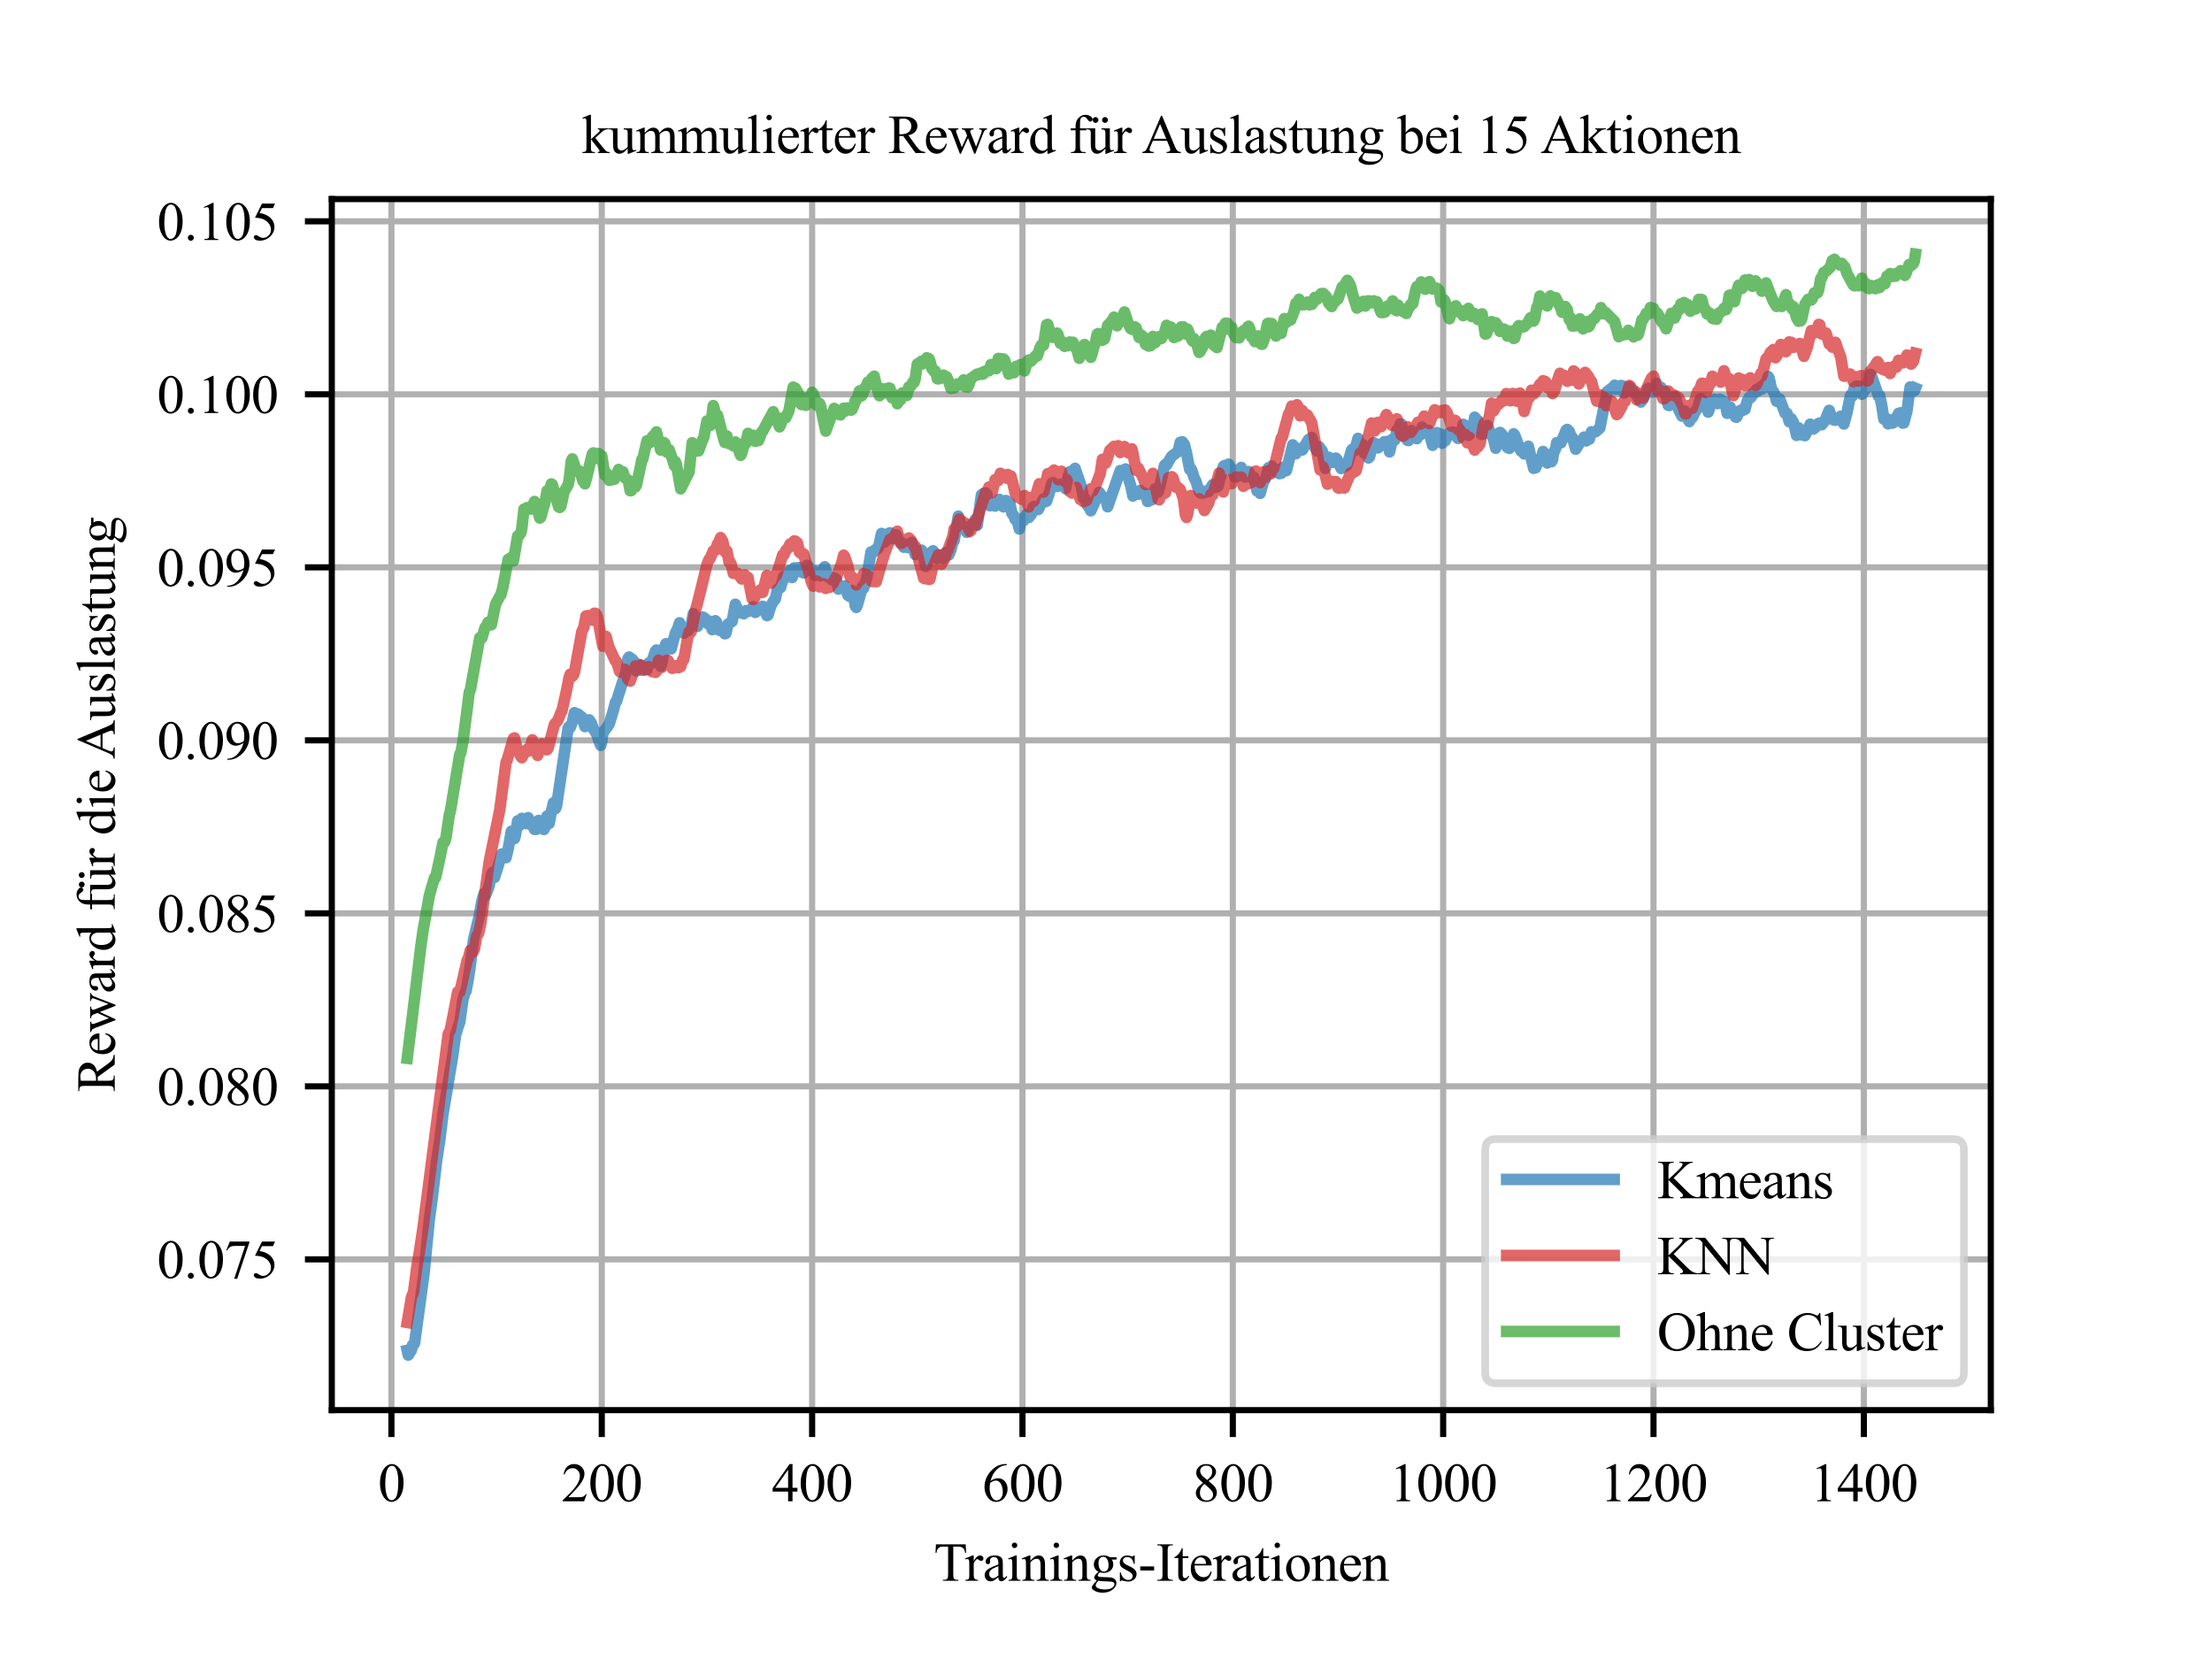 <?xml version="1.0" encoding="utf-8" standalone="no"?>
<!DOCTYPE svg PUBLIC "-//W3C//DTD SVG 1.1//EN"
  "http://www.w3.org/Graphics/SVG/1.1/DTD/svg11.dtd">
<svg xmlns:xlink="http://www.w3.org/1999/xlink" width="288pt" height="216pt" viewBox="0 0 288 216" xmlns="http://www.w3.org/2000/svg" version="1.1">
 <defs>
  <style type="text/css">*{stroke-linejoin: round; stroke-linecap: butt}</style>
 </defs>
 <g id="figure_1">
  <g id="patch_1">
   <path d="M 0 216 
L 288 216 
L 288 0 
L 0 0 
z
" style="fill: #ffffff"/>
  </g>
  <g id="axes_1">
   <g id="patch_2">
    <path d="M 43.2 183.6 
L 259.2 183.6 
L 259.2 25.92 
L 43.2 25.92 
z
" style="fill: #ffffff"/>
   </g>
   <g id="matplotlib.axis_1">
    <g id="xtick_1">
     <g id="line2d_1">
      <path d="M 50.964 183.6 
L 50.964 25.92 
" clip-path="url(#pc847e0a911)" style="fill: none; stroke: #b0b0b0; stroke-width: 0.8; stroke-linecap: square"/>
     </g>
     <g id="line2d_2">
      <defs>
       <path id="mab5bc9194e" d="M 0 0 
L 0 3.5 
" style="stroke: #000000; stroke-width: 0.8"/>
      </defs>
      <g>
       <use xlink:href="#mab5bc9194e" x="50.964" y="183.6" style="stroke: #000000; stroke-width: 0.8"/>
      </g>
     </g>
     <g id="text_1">
      <!-- 0 -->
      <g transform="translate(49.214 195.461) scale(0.07 -0.07)">
       <defs>
        <path id="TimesNewRomanPSMT-30" d="M 231 2094 
Q 231 2819 450 3342 
Q 669 3866 1031 4122 
Q 1313 4325 1613 4325 
Q 2100 4325 2488 3828 
Q 2972 3213 2972 2159 
Q 2972 1422 2759 906 
Q 2547 391 2217 158 
Q 1888 -75 1581 -75 
Q 975 -75 572 641 
Q 231 1244 231 2094 
z
M 844 2016 
Q 844 1141 1059 588 
Q 1238 122 1591 122 
Q 1759 122 1940 273 
Q 2122 425 2216 781 
Q 2359 1319 2359 2297 
Q 2359 3022 2209 3506 
Q 2097 3866 1919 4016 
Q 1791 4119 1609 4119 
Q 1397 4119 1231 3928 
Q 1006 3669 925 3112 
Q 844 2556 844 2016 
z
" transform="scale(0.016)"/>
       </defs>
       <use xlink:href="#TimesNewRomanPSMT-30"/>
      </g>
     </g>
    </g>
    <g id="xtick_2">
     <g id="line2d_3">
      <path d="M 78.351 183.6 
L 78.351 25.92 
" clip-path="url(#pc847e0a911)" style="fill: none; stroke: #b0b0b0; stroke-width: 0.8; stroke-linecap: square"/>
     </g>
     <g id="line2d_4">
      <g>
       <use xlink:href="#mab5bc9194e" x="78.351" y="183.6" style="stroke: #000000; stroke-width: 0.8"/>
      </g>
     </g>
     <g id="text_2">
      <!-- 200 -->
      <g transform="translate(73.101 195.461) scale(0.07 -0.07)">
       <defs>
        <path id="TimesNewRomanPSMT-32" d="M 2934 816 
L 2638 0 
L 138 0 
L 138 116 
Q 1241 1122 1691 1759 
Q 2141 2397 2141 2925 
Q 2141 3328 1894 3587 
Q 1647 3847 1303 3847 
Q 991 3847 742 3664 
Q 494 3481 375 3128 
L 259 3128 
Q 338 3706 661 4015 
Q 984 4325 1469 4325 
Q 1984 4325 2329 3994 
Q 2675 3663 2675 3213 
Q 2675 2891 2525 2569 
Q 2294 2063 1775 1497 
Q 997 647 803 472 
L 1909 472 
Q 2247 472 2383 497 
Q 2519 522 2628 598 
Q 2738 675 2819 816 
L 2934 816 
z
" transform="scale(0.016)"/>
       </defs>
       <use xlink:href="#TimesNewRomanPSMT-32"/>
       <use xlink:href="#TimesNewRomanPSMT-30" x="50"/>
       <use xlink:href="#TimesNewRomanPSMT-30" x="100"/>
      </g>
     </g>
    </g>
    <g id="xtick_3">
     <g id="line2d_5">
      <path d="M 105.738 183.6 
L 105.738 25.92 
" clip-path="url(#pc847e0a911)" style="fill: none; stroke: #b0b0b0; stroke-width: 0.8; stroke-linecap: square"/>
     </g>
     <g id="line2d_6">
      <g>
       <use xlink:href="#mab5bc9194e" x="105.738" y="183.6" style="stroke: #000000; stroke-width: 0.8"/>
      </g>
     </g>
     <g id="text_3">
      <!-- 400 -->
      <g transform="translate(100.488 195.461) scale(0.07 -0.07)">
       <defs>
        <path id="TimesNewRomanPSMT-34" d="M 2978 1563 
L 2978 1119 
L 2409 1119 
L 2409 0 
L 1894 0 
L 1894 1119 
L 100 1119 
L 100 1519 
L 2066 4325 
L 2409 4325 
L 2409 1563 
L 2978 1563 
z
M 1894 1563 
L 1894 3666 
L 406 1563 
L 1894 1563 
z
" transform="scale(0.016)"/>
       </defs>
       <use xlink:href="#TimesNewRomanPSMT-34"/>
       <use xlink:href="#TimesNewRomanPSMT-30" x="50"/>
       <use xlink:href="#TimesNewRomanPSMT-30" x="100"/>
      </g>
     </g>
    </g>
    <g id="xtick_4">
     <g id="line2d_7">
      <path d="M 133.125 183.6 
L 133.125 25.92 
" clip-path="url(#pc847e0a911)" style="fill: none; stroke: #b0b0b0; stroke-width: 0.8; stroke-linecap: square"/>
     </g>
     <g id="line2d_8">
      <g>
       <use xlink:href="#mab5bc9194e" x="133.125" y="183.6" style="stroke: #000000; stroke-width: 0.8"/>
      </g>
     </g>
     <g id="text_4">
      <!-- 600 -->
      <g transform="translate(127.875 195.461) scale(0.07 -0.07)">
       <defs>
        <path id="TimesNewRomanPSMT-36" d="M 2869 4325 
L 2869 4209 
Q 2456 4169 2195 4045 
Q 1934 3922 1679 3669 
Q 1425 3416 1258 3105 
Q 1091 2794 978 2366 
Q 1428 2675 1881 2675 
Q 2316 2675 2634 2325 
Q 2953 1975 2953 1425 
Q 2953 894 2631 456 
Q 2244 -75 1606 -75 
Q 1172 -75 869 213 
Q 275 772 275 1663 
Q 275 2231 503 2743 
Q 731 3256 1154 3653 
Q 1578 4050 1965 4187 
Q 2353 4325 2688 4325 
L 2869 4325 
z
M 925 2138 
Q 869 1716 869 1456 
Q 869 1156 980 804 
Q 1091 453 1309 247 
Q 1469 100 1697 100 
Q 1969 100 2183 356 
Q 2397 613 2397 1088 
Q 2397 1622 2184 2012 
Q 1972 2403 1581 2403 
Q 1463 2403 1327 2353 
Q 1191 2303 925 2138 
z
" transform="scale(0.016)"/>
       </defs>
       <use xlink:href="#TimesNewRomanPSMT-36"/>
       <use xlink:href="#TimesNewRomanPSMT-30" x="50"/>
       <use xlink:href="#TimesNewRomanPSMT-30" x="100"/>
      </g>
     </g>
    </g>
    <g id="xtick_5">
     <g id="line2d_9">
      <path d="M 160.512 183.6 
L 160.512 25.92 
" clip-path="url(#pc847e0a911)" style="fill: none; stroke: #b0b0b0; stroke-width: 0.8; stroke-linecap: square"/>
     </g>
     <g id="line2d_10">
      <g>
       <use xlink:href="#mab5bc9194e" x="160.512" y="183.6" style="stroke: #000000; stroke-width: 0.8"/>
      </g>
     </g>
     <g id="text_5">
      <!-- 800 -->
      <g transform="translate(155.262 195.461) scale(0.07 -0.07)">
       <defs>
        <path id="TimesNewRomanPSMT-38" d="M 1228 2134 
Q 725 2547 579 2797 
Q 434 3047 434 3316 
Q 434 3728 753 4026 
Q 1072 4325 1600 4325 
Q 2113 4325 2425 4047 
Q 2738 3769 2738 3413 
Q 2738 3175 2569 2928 
Q 2400 2681 1866 2347 
Q 2416 1922 2594 1678 
Q 2831 1359 2831 1006 
Q 2831 559 2490 242 
Q 2150 -75 1597 -75 
Q 994 -75 656 303 
Q 388 606 388 966 
Q 388 1247 577 1523 
Q 766 1800 1228 2134 
z
M 1719 2469 
Q 2094 2806 2194 3001 
Q 2294 3197 2294 3444 
Q 2294 3772 2109 3958 
Q 1925 4144 1606 4144 
Q 1288 4144 1088 3959 
Q 888 3775 888 3528 
Q 888 3366 970 3203 
Q 1053 3041 1206 2894 
L 1719 2469 
z
M 1375 2016 
Q 1116 1797 991 1539 
Q 866 1281 866 981 
Q 866 578 1086 336 
Q 1306 94 1647 94 
Q 1984 94 2187 284 
Q 2391 475 2391 747 
Q 2391 972 2272 1150 
Q 2050 1481 1375 2016 
z
" transform="scale(0.016)"/>
       </defs>
       <use xlink:href="#TimesNewRomanPSMT-38"/>
       <use xlink:href="#TimesNewRomanPSMT-30" x="50"/>
       <use xlink:href="#TimesNewRomanPSMT-30" x="100"/>
      </g>
     </g>
    </g>
    <g id="xtick_6">
     <g id="line2d_11">
      <path d="M 187.898 183.6 
L 187.898 25.92 
" clip-path="url(#pc847e0a911)" style="fill: none; stroke: #b0b0b0; stroke-width: 0.8; stroke-linecap: square"/>
     </g>
     <g id="line2d_12">
      <g>
       <use xlink:href="#mab5bc9194e" x="187.898" y="183.6" style="stroke: #000000; stroke-width: 0.8"/>
      </g>
     </g>
     <g id="text_6">
      <!-- 1000 -->
      <g transform="translate(180.898 195.461) scale(0.07 -0.07)">
       <defs>
        <path id="TimesNewRomanPSMT-31" d="M 750 3822 
L 1781 4325 
L 1884 4325 
L 1884 747 
Q 1884 391 1914 303 
Q 1944 216 2037 169 
Q 2131 122 2419 116 
L 2419 0 
L 825 0 
L 825 116 
Q 1125 122 1212 167 
Q 1300 213 1334 289 
Q 1369 366 1369 747 
L 1369 3034 
Q 1369 3497 1338 3628 
Q 1316 3728 1258 3775 
Q 1200 3822 1119 3822 
Q 1003 3822 797 3725 
L 750 3822 
z
" transform="scale(0.016)"/>
       </defs>
       <use xlink:href="#TimesNewRomanPSMT-31"/>
       <use xlink:href="#TimesNewRomanPSMT-30" x="50"/>
       <use xlink:href="#TimesNewRomanPSMT-30" x="100"/>
       <use xlink:href="#TimesNewRomanPSMT-30" x="150"/>
      </g>
     </g>
    </g>
    <g id="xtick_7">
     <g id="line2d_13">
      <path d="M 215.285 183.6 
L 215.285 25.92 
" clip-path="url(#pc847e0a911)" style="fill: none; stroke: #b0b0b0; stroke-width: 0.8; stroke-linecap: square"/>
     </g>
     <g id="line2d_14">
      <g>
       <use xlink:href="#mab5bc9194e" x="215.285" y="183.6" style="stroke: #000000; stroke-width: 0.8"/>
      </g>
     </g>
     <g id="text_7">
      <!-- 1200 -->
      <g transform="translate(208.285 195.461) scale(0.07 -0.07)">
       <use xlink:href="#TimesNewRomanPSMT-31"/>
       <use xlink:href="#TimesNewRomanPSMT-32" x="50"/>
       <use xlink:href="#TimesNewRomanPSMT-30" x="100"/>
       <use xlink:href="#TimesNewRomanPSMT-30" x="150"/>
      </g>
     </g>
    </g>
    <g id="xtick_8">
     <g id="line2d_15">
      <path d="M 242.672 183.6 
L 242.672 25.92 
" clip-path="url(#pc847e0a911)" style="fill: none; stroke: #b0b0b0; stroke-width: 0.8; stroke-linecap: square"/>
     </g>
     <g id="line2d_16">
      <g>
       <use xlink:href="#mab5bc9194e" x="242.672" y="183.6" style="stroke: #000000; stroke-width: 0.8"/>
      </g>
     </g>
     <g id="text_8">
      <!-- 1400 -->
      <g transform="translate(235.672 195.461) scale(0.07 -0.07)">
       <use xlink:href="#TimesNewRomanPSMT-31"/>
       <use xlink:href="#TimesNewRomanPSMT-34" x="50"/>
       <use xlink:href="#TimesNewRomanPSMT-30" x="100"/>
       <use xlink:href="#TimesNewRomanPSMT-30" x="150"/>
      </g>
     </g>
    </g>
    <g id="text_9">
     <!-- Trainings-Iterationen -->
     <g transform="translate(121.585 205.819) scale(0.07 -0.07)">
      <defs>
       <path id="TimesNewRomanPSMT-54" d="M 3703 4238 
L 3750 3244 
L 3631 3244 
Q 3597 3506 3538 3619 
Q 3441 3800 3280 3886 
Q 3119 3972 2856 3972 
L 2259 3972 
L 2259 734 
Q 2259 344 2344 247 
Q 2463 116 2709 116 
L 2856 116 
L 2856 0 
L 1059 0 
L 1059 116 
L 1209 116 
Q 1478 116 1591 278 
Q 1659 378 1659 734 
L 1659 3972 
L 1150 3972 
Q 853 3972 728 3928 
Q 566 3869 450 3700 
Q 334 3531 313 3244 
L 194 3244 
L 244 4238 
L 3703 4238 
z
" transform="scale(0.016)"/>
       <path id="TimesNewRomanPSMT-72" d="M 1038 2947 
L 1038 2303 
Q 1397 2947 1775 2947 
Q 1947 2947 2059 2842 
Q 2172 2738 2172 2600 
Q 2172 2478 2090 2393 
Q 2009 2309 1897 2309 
Q 1788 2309 1652 2417 
Q 1516 2525 1450 2525 
Q 1394 2525 1328 2463 
Q 1188 2334 1038 2041 
L 1038 669 
Q 1038 431 1097 309 
Q 1138 225 1241 169 
Q 1344 113 1538 113 
L 1538 0 
L 72 0 
L 72 113 
Q 291 113 397 181 
Q 475 231 506 341 
Q 522 394 522 644 
L 522 1753 
Q 522 2253 501 2348 
Q 481 2444 426 2487 
Q 372 2531 291 2531 
Q 194 2531 72 2484 
L 41 2597 
L 906 2947 
L 1038 2947 
z
" transform="scale(0.016)"/>
       <path id="TimesNewRomanPSMT-61" d="M 1822 413 
Q 1381 72 1269 19 
Q 1100 -59 909 -59 
Q 613 -59 420 144 
Q 228 347 228 678 
Q 228 888 322 1041 
Q 450 1253 767 1440 
Q 1084 1628 1822 1897 
L 1822 2009 
Q 1822 2438 1686 2597 
Q 1550 2756 1291 2756 
Q 1094 2756 978 2650 
Q 859 2544 859 2406 
L 866 2225 
Q 866 2081 792 2003 
Q 719 1925 600 1925 
Q 484 1925 411 2006 
Q 338 2088 338 2228 
Q 338 2497 613 2722 
Q 888 2947 1384 2947 
Q 1766 2947 2009 2819 
Q 2194 2722 2281 2516 
Q 2338 2381 2338 1966 
L 2338 994 
Q 2338 584 2353 492 
Q 2369 400 2405 369 
Q 2441 338 2488 338 
Q 2538 338 2575 359 
Q 2641 400 2828 588 
L 2828 413 
Q 2478 -56 2159 -56 
Q 2006 -56 1915 50 
Q 1825 156 1822 413 
z
M 1822 616 
L 1822 1706 
Q 1350 1519 1213 1441 
Q 966 1303 859 1153 
Q 753 1003 753 825 
Q 753 600 887 451 
Q 1022 303 1197 303 
Q 1434 303 1822 616 
z
" transform="scale(0.016)"/>
       <path id="TimesNewRomanPSMT-69" d="M 928 4444 
Q 1059 4444 1151 4351 
Q 1244 4259 1244 4128 
Q 1244 3997 1151 3903 
Q 1059 3809 928 3809 
Q 797 3809 703 3903 
Q 609 3997 609 4128 
Q 609 4259 701 4351 
Q 794 4444 928 4444 
z
M 1188 2947 
L 1188 647 
Q 1188 378 1227 289 
Q 1266 200 1342 156 
Q 1419 113 1622 113 
L 1622 0 
L 231 0 
L 231 113 
Q 441 113 512 153 
Q 584 194 626 287 
Q 669 381 669 647 
L 669 1750 
Q 669 2216 641 2353 
Q 619 2453 572 2492 
Q 525 2531 444 2531 
Q 356 2531 231 2484 
L 188 2597 
L 1050 2947 
L 1188 2947 
z
" transform="scale(0.016)"/>
       <path id="TimesNewRomanPSMT-6e" d="M 1034 2341 
Q 1538 2947 1994 2947 
Q 2228 2947 2397 2830 
Q 2566 2713 2666 2444 
Q 2734 2256 2734 1869 
L 2734 647 
Q 2734 375 2778 278 
Q 2813 200 2889 156 
Q 2966 113 3172 113 
L 3172 0 
L 1756 0 
L 1756 113 
L 1816 113 
Q 2016 113 2095 173 
Q 2175 234 2206 353 
Q 2219 400 2219 647 
L 2219 1819 
Q 2219 2209 2117 2386 
Q 2016 2563 1775 2563 
Q 1403 2563 1034 2156 
L 1034 647 
Q 1034 356 1069 288 
Q 1113 197 1189 155 
Q 1266 113 1500 113 
L 1500 0 
L 84 0 
L 84 113 
L 147 113 
Q 366 113 442 223 
Q 519 334 519 647 
L 519 1709 
Q 519 2225 495 2337 
Q 472 2450 423 2490 
Q 375 2531 294 2531 
Q 206 2531 84 2484 
L 38 2597 
L 900 2947 
L 1034 2947 
L 1034 2341 
z
" transform="scale(0.016)"/>
       <path id="TimesNewRomanPSMT-67" d="M 966 1044 
Q 703 1172 562 1401 
Q 422 1631 422 1909 
Q 422 2334 742 2640 
Q 1063 2947 1563 2947 
Q 1972 2947 2272 2747 
L 2878 2747 
Q 3013 2747 3034 2739 
Q 3056 2731 3066 2713 
Q 3084 2684 3084 2613 
Q 3084 2531 3069 2500 
Q 3059 2484 3036 2475 
Q 3013 2466 2878 2466 
L 2506 2466 
Q 2681 2241 2681 1891 
Q 2681 1491 2375 1206 
Q 2069 922 1553 922 
Q 1341 922 1119 984 
Q 981 866 932 777 
Q 884 688 884 625 
Q 884 572 936 522 
Q 988 472 1138 450 
Q 1225 438 1575 428 
Q 2219 413 2409 384 
Q 2700 344 2873 169 
Q 3047 -6 3047 -263 
Q 3047 -616 2716 -925 
Q 2228 -1381 1444 -1381 
Q 841 -1381 425 -1109 
Q 191 -953 191 -784 
Q 191 -709 225 -634 
Q 278 -519 444 -313 
Q 466 -284 763 25 
Q 600 122 533 198 
Q 466 275 466 372 
Q 466 481 555 628 
Q 644 775 966 1044 
z
M 1509 2797 
Q 1278 2797 1122 2612 
Q 966 2428 966 2047 
Q 966 1553 1178 1281 
Q 1341 1075 1591 1075 
Q 1828 1075 1981 1253 
Q 2134 1431 2134 1813 
Q 2134 2309 1919 2591 
Q 1759 2797 1509 2797 
z
M 934 0 
Q 788 -159 713 -296 
Q 638 -434 638 -550 
Q 638 -700 819 -813 
Q 1131 -1006 1722 -1006 
Q 2284 -1006 2551 -807 
Q 2819 -609 2819 -384 
Q 2819 -222 2659 -153 
Q 2497 -84 2016 -72 
Q 1313 -53 934 0 
z
" transform="scale(0.016)"/>
       <path id="TimesNewRomanPSMT-73" d="M 2050 2947 
L 2050 1972 
L 1947 1972 
Q 1828 2431 1642 2597 
Q 1456 2763 1169 2763 
Q 950 2763 815 2647 
Q 681 2531 681 2391 
Q 681 2216 781 2091 
Q 878 1963 1175 1819 
L 1631 1597 
Q 2266 1288 2266 781 
Q 2266 391 1970 151 
Q 1675 -88 1309 -88 
Q 1047 -88 709 6 
Q 606 38 541 38 
Q 469 38 428 -44 
L 325 -44 
L 325 978 
L 428 978 
Q 516 541 762 319 
Q 1009 97 1316 97 
Q 1531 97 1667 223 
Q 1803 350 1803 528 
Q 1803 744 1651 891 
Q 1500 1038 1047 1263 
Q 594 1488 453 1669 
Q 313 1847 313 2119 
Q 313 2472 555 2709 
Q 797 2947 1181 2947 
Q 1350 2947 1591 2875 
Q 1750 2828 1803 2828 
Q 1853 2828 1881 2850 
Q 1909 2872 1947 2947 
L 2050 2947 
z
" transform="scale(0.016)"/>
       <path id="TimesNewRomanPSMT-2d" d="M 259 1672 
L 1875 1672 
L 1875 1200 
L 259 1200 
L 259 1672 
z
" transform="scale(0.016)"/>
       <path id="TimesNewRomanPSMT-49" d="M 1975 116 
L 1975 0 
L 159 0 
L 159 116 
L 309 116 
Q 572 116 691 269 
Q 766 369 766 750 
L 766 3488 
Q 766 3809 725 3913 
Q 694 3991 597 4047 
Q 459 4122 309 4122 
L 159 4122 
L 159 4238 
L 1975 4238 
L 1975 4122 
L 1822 4122 
Q 1563 4122 1444 3969 
Q 1366 3869 1366 3488 
L 1366 750 
Q 1366 428 1406 325 
Q 1438 247 1538 191 
Q 1672 116 1822 116 
L 1975 116 
z
" transform="scale(0.016)"/>
       <path id="TimesNewRomanPSMT-74" d="M 1031 3803 
L 1031 2863 
L 1700 2863 
L 1700 2644 
L 1031 2644 
L 1031 788 
Q 1031 509 1111 412 
Q 1191 316 1316 316 
Q 1419 316 1516 380 
Q 1613 444 1666 569 
L 1788 569 
Q 1678 263 1478 108 
Q 1278 -47 1066 -47 
Q 922 -47 784 33 
Q 647 113 581 261 
Q 516 409 516 719 
L 516 2644 
L 63 2644 
L 63 2747 
Q 234 2816 414 2980 
Q 594 3144 734 3369 
Q 806 3488 934 3803 
L 1031 3803 
z
" transform="scale(0.016)"/>
       <path id="TimesNewRomanPSMT-65" d="M 681 1784 
Q 678 1147 991 784 
Q 1303 422 1725 422 
Q 2006 422 2214 576 
Q 2422 731 2563 1106 
L 2659 1044 
Q 2594 616 2278 264 
Q 1963 -88 1488 -88 
Q 972 -88 605 314 
Q 238 716 238 1394 
Q 238 2128 614 2539 
Q 991 2950 1559 2950 
Q 2041 2950 2350 2633 
Q 2659 2316 2659 1784 
L 681 1784 
z
M 681 1966 
L 2006 1966 
Q 1991 2241 1941 2353 
Q 1863 2528 1708 2628 
Q 1553 2728 1384 2728 
Q 1125 2728 920 2526 
Q 716 2325 681 1966 
z
" transform="scale(0.016)"/>
       <path id="TimesNewRomanPSMT-6f" d="M 1600 2947 
Q 2250 2947 2644 2453 
Q 2978 2031 2978 1484 
Q 2978 1100 2793 706 
Q 2609 313 2286 112 
Q 1963 -88 1566 -88 
Q 919 -88 538 428 
Q 216 863 216 1403 
Q 216 1797 411 2186 
Q 606 2575 925 2761 
Q 1244 2947 1600 2947 
z
M 1503 2744 
Q 1338 2744 1170 2645 
Q 1003 2547 900 2300 
Q 797 2053 797 1666 
Q 797 1041 1045 587 
Q 1294 134 1700 134 
Q 2003 134 2200 384 
Q 2397 634 2397 1244 
Q 2397 2006 2069 2444 
Q 1847 2744 1503 2744 
z
" transform="scale(0.016)"/>
      </defs>
      <use xlink:href="#TimesNewRomanPSMT-54"/>
      <use xlink:href="#TimesNewRomanPSMT-72" x="57.584"/>
      <use xlink:href="#TimesNewRomanPSMT-61" x="90.885"/>
      <use xlink:href="#TimesNewRomanPSMT-69" x="135.27"/>
      <use xlink:href="#TimesNewRomanPSMT-6e" x="163.053"/>
      <use xlink:href="#TimesNewRomanPSMT-69" x="213.053"/>
      <use xlink:href="#TimesNewRomanPSMT-6e" x="240.836"/>
      <use xlink:href="#TimesNewRomanPSMT-67" x="290.836"/>
      <use xlink:href="#TimesNewRomanPSMT-73" x="340.836"/>
      <use xlink:href="#TimesNewRomanPSMT-2d" x="379.752"/>
      <use xlink:href="#TimesNewRomanPSMT-49" x="413.053"/>
      <use xlink:href="#TimesNewRomanPSMT-74" x="446.354"/>
      <use xlink:href="#TimesNewRomanPSMT-65" x="474.137"/>
      <use xlink:href="#TimesNewRomanPSMT-72" x="518.521"/>
      <use xlink:href="#TimesNewRomanPSMT-61" x="551.822"/>
      <use xlink:href="#TimesNewRomanPSMT-74" x="596.207"/>
      <use xlink:href="#TimesNewRomanPSMT-69" x="623.99"/>
      <use xlink:href="#TimesNewRomanPSMT-6f" x="651.773"/>
      <use xlink:href="#TimesNewRomanPSMT-6e" x="701.773"/>
      <use xlink:href="#TimesNewRomanPSMT-65" x="751.773"/>
      <use xlink:href="#TimesNewRomanPSMT-6e" x="796.158"/>
     </g>
    </g>
   </g>
   <g id="matplotlib.axis_2">
    <g id="ytick_1">
     <g id="line2d_17">
      <path d="M 43.2 163.965 
L 259.2 163.965 
" clip-path="url(#pc847e0a911)" style="fill: none; stroke: #b0b0b0; stroke-width: 0.8; stroke-linecap: square"/>
     </g>
     <g id="line2d_18">
      <defs>
       <path id="m6163e935f6" d="M 0 0 
L -3.5 0 
" style="stroke: #000000; stroke-width: 0.8"/>
      </defs>
      <g>
       <use xlink:href="#m6163e935f6" x="43.2" y="163.965" style="stroke: #000000; stroke-width: 0.8"/>
      </g>
     </g>
     <g id="text_10">
      <!-- 0.075 -->
      <g transform="translate(20.45 166.395) scale(0.07 -0.07)">
       <defs>
        <path id="TimesNewRomanPSMT-2e" d="M 800 606 
Q 947 606 1047 504 
Q 1147 403 1147 259 
Q 1147 116 1045 14 
Q 944 -88 800 -88 
Q 656 -88 554 14 
Q 453 116 453 259 
Q 453 406 554 506 
Q 656 606 800 606 
z
" transform="scale(0.016)"/>
        <path id="TimesNewRomanPSMT-37" d="M 644 4238 
L 2916 4238 
L 2916 4119 
L 1503 -88 
L 1153 -88 
L 2419 3728 
L 1253 3728 
Q 900 3728 750 3644 
Q 488 3500 328 3200 
L 238 3234 
L 644 4238 
z
" transform="scale(0.016)"/>
        <path id="TimesNewRomanPSMT-35" d="M 2778 4238 
L 2534 3706 
L 1259 3706 
L 981 3138 
Q 1809 3016 2294 2522 
Q 2709 2097 2709 1522 
Q 2709 1188 2573 903 
Q 2438 619 2231 419 
Q 2025 219 1772 97 
Q 1413 -75 1034 -75 
Q 653 -75 479 54 
Q 306 184 306 341 
Q 306 428 378 495 
Q 450 563 559 563 
Q 641 563 702 538 
Q 763 513 909 409 
Q 1144 247 1384 247 
Q 1750 247 2026 523 
Q 2303 800 2303 1197 
Q 2303 1581 2056 1914 
Q 1809 2247 1375 2428 
Q 1034 2569 447 2591 
L 1259 4238 
L 2778 4238 
z
" transform="scale(0.016)"/>
       </defs>
       <use xlink:href="#TimesNewRomanPSMT-30"/>
       <use xlink:href="#TimesNewRomanPSMT-2e" x="50"/>
       <use xlink:href="#TimesNewRomanPSMT-30" x="75"/>
       <use xlink:href="#TimesNewRomanPSMT-37" x="125"/>
       <use xlink:href="#TimesNewRomanPSMT-35" x="175"/>
      </g>
     </g>
    </g>
    <g id="ytick_2">
     <g id="line2d_19">
      <path d="M 43.2 141.44 
L 259.2 141.44 
" clip-path="url(#pc847e0a911)" style="fill: none; stroke: #b0b0b0; stroke-width: 0.8; stroke-linecap: square"/>
     </g>
     <g id="line2d_20">
      <g>
       <use xlink:href="#m6163e935f6" x="43.2" y="141.44" style="stroke: #000000; stroke-width: 0.8"/>
      </g>
     </g>
     <g id="text_11">
      <!-- 0.080 -->
      <g transform="translate(20.45 143.87) scale(0.07 -0.07)">
       <use xlink:href="#TimesNewRomanPSMT-30"/>
       <use xlink:href="#TimesNewRomanPSMT-2e" x="50"/>
       <use xlink:href="#TimesNewRomanPSMT-30" x="75"/>
       <use xlink:href="#TimesNewRomanPSMT-38" x="125"/>
       <use xlink:href="#TimesNewRomanPSMT-30" x="175"/>
      </g>
     </g>
    </g>
    <g id="ytick_3">
     <g id="line2d_21">
      <path d="M 43.2 118.915 
L 259.2 118.915 
" clip-path="url(#pc847e0a911)" style="fill: none; stroke: #b0b0b0; stroke-width: 0.8; stroke-linecap: square"/>
     </g>
     <g id="line2d_22">
      <g>
       <use xlink:href="#m6163e935f6" x="43.2" y="118.915" style="stroke: #000000; stroke-width: 0.8"/>
      </g>
     </g>
     <g id="text_12">
      <!-- 0.085 -->
      <g transform="translate(20.45 121.346) scale(0.07 -0.07)">
       <use xlink:href="#TimesNewRomanPSMT-30"/>
       <use xlink:href="#TimesNewRomanPSMT-2e" x="50"/>
       <use xlink:href="#TimesNewRomanPSMT-30" x="75"/>
       <use xlink:href="#TimesNewRomanPSMT-38" x="125"/>
       <use xlink:href="#TimesNewRomanPSMT-35" x="175"/>
      </g>
     </g>
    </g>
    <g id="ytick_4">
     <g id="line2d_23">
      <path d="M 43.2 96.391 
L 259.2 96.391 
" clip-path="url(#pc847e0a911)" style="fill: none; stroke: #b0b0b0; stroke-width: 0.8; stroke-linecap: square"/>
     </g>
     <g id="line2d_24">
      <g>
       <use xlink:href="#m6163e935f6" x="43.2" y="96.391" style="stroke: #000000; stroke-width: 0.8"/>
      </g>
     </g>
     <g id="text_13">
      <!-- 0.090 -->
      <g transform="translate(20.45 98.821) scale(0.07 -0.07)">
       <defs>
        <path id="TimesNewRomanPSMT-39" d="M 338 -88 
L 338 28 
Q 744 34 1094 217 
Q 1444 400 1770 856 
Q 2097 1313 2225 1859 
Q 1734 1544 1338 1544 
Q 891 1544 572 1889 
Q 253 2234 253 2806 
Q 253 3363 572 3797 
Q 956 4325 1575 4325 
Q 2097 4325 2469 3894 
Q 2925 3359 2925 2575 
Q 2925 1869 2578 1258 
Q 2231 647 1613 244 
Q 1109 -88 516 -88 
L 338 -88 
z
M 2275 2091 
Q 2331 2497 2331 2741 
Q 2331 3044 2228 3395 
Q 2125 3747 1936 3934 
Q 1747 4122 1506 4122 
Q 1228 4122 1018 3872 
Q 809 3622 809 3128 
Q 809 2469 1088 2097 
Q 1291 1828 1588 1828 
Q 1731 1828 1928 1897 
Q 2125 1966 2275 2091 
z
" transform="scale(0.016)"/>
       </defs>
       <use xlink:href="#TimesNewRomanPSMT-30"/>
       <use xlink:href="#TimesNewRomanPSMT-2e" x="50"/>
       <use xlink:href="#TimesNewRomanPSMT-30" x="75"/>
       <use xlink:href="#TimesNewRomanPSMT-39" x="125"/>
       <use xlink:href="#TimesNewRomanPSMT-30" x="175"/>
      </g>
     </g>
    </g>
    <g id="ytick_5">
     <g id="line2d_25">
      <path d="M 43.2 73.866 
L 259.2 73.866 
" clip-path="url(#pc847e0a911)" style="fill: none; stroke: #b0b0b0; stroke-width: 0.8; stroke-linecap: square"/>
     </g>
     <g id="line2d_26">
      <g>
       <use xlink:href="#m6163e935f6" x="43.2" y="73.866" style="stroke: #000000; stroke-width: 0.8"/>
      </g>
     </g>
     <g id="text_14">
      <!-- 0.095 -->
      <g transform="translate(20.45 76.297) scale(0.07 -0.07)">
       <use xlink:href="#TimesNewRomanPSMT-30"/>
       <use xlink:href="#TimesNewRomanPSMT-2e" x="50"/>
       <use xlink:href="#TimesNewRomanPSMT-30" x="75"/>
       <use xlink:href="#TimesNewRomanPSMT-39" x="125"/>
       <use xlink:href="#TimesNewRomanPSMT-35" x="175"/>
      </g>
     </g>
    </g>
    <g id="ytick_6">
     <g id="line2d_27">
      <path d="M 43.2 51.342 
L 259.2 51.342 
" clip-path="url(#pc847e0a911)" style="fill: none; stroke: #b0b0b0; stroke-width: 0.8; stroke-linecap: square"/>
     </g>
     <g id="line2d_28">
      <g>
       <use xlink:href="#m6163e935f6" x="43.2" y="51.342" style="stroke: #000000; stroke-width: 0.8"/>
      </g>
     </g>
     <g id="text_15">
      <!-- 0.100 -->
      <g transform="translate(20.45 53.772) scale(0.07 -0.07)">
       <use xlink:href="#TimesNewRomanPSMT-30"/>
       <use xlink:href="#TimesNewRomanPSMT-2e" x="50"/>
       <use xlink:href="#TimesNewRomanPSMT-31" x="75"/>
       <use xlink:href="#TimesNewRomanPSMT-30" x="125"/>
       <use xlink:href="#TimesNewRomanPSMT-30" x="175"/>
      </g>
     </g>
    </g>
    <g id="ytick_7">
     <g id="line2d_29">
      <path d="M 43.2 28.817 
L 259.2 28.817 
" clip-path="url(#pc847e0a911)" style="fill: none; stroke: #b0b0b0; stroke-width: 0.8; stroke-linecap: square"/>
     </g>
     <g id="line2d_30">
      <g>
       <use xlink:href="#m6163e935f6" x="43.2" y="28.817" style="stroke: #000000; stroke-width: 0.8"/>
      </g>
     </g>
     <g id="text_16">
      <!-- 0.105 -->
      <g transform="translate(20.45 31.248) scale(0.07 -0.07)">
       <use xlink:href="#TimesNewRomanPSMT-30"/>
       <use xlink:href="#TimesNewRomanPSMT-2e" x="50"/>
       <use xlink:href="#TimesNewRomanPSMT-31" x="75"/>
       <use xlink:href="#TimesNewRomanPSMT-30" x="125"/>
       <use xlink:href="#TimesNewRomanPSMT-35" x="175"/>
      </g>
     </g>
    </g>
    <g id="text_17">
     <!-- Reward für die Auslastung -->
     <g transform="translate(14.94 142.185) rotate(-90) scale(0.07 -0.07)">
      <defs>
       <path id="TimesNewRomanPSMT-52" d="M 4325 0 
L 3194 0 
L 1759 1981 
Q 1600 1975 1500 1975 
Q 1459 1975 1412 1976 
Q 1366 1978 1316 1981 
L 1316 750 
Q 1316 350 1403 253 
Q 1522 116 1759 116 
L 1925 116 
L 1925 0 
L 109 0 
L 109 116 
L 269 116 
Q 538 116 653 291 
Q 719 388 719 750 
L 719 3488 
Q 719 3888 631 3984 
Q 509 4122 269 4122 
L 109 4122 
L 109 4238 
L 1653 4238 
Q 2328 4238 2648 4139 
Q 2969 4041 3192 3777 
Q 3416 3513 3416 3147 
Q 3416 2756 3161 2468 
Q 2906 2181 2372 2063 
L 3247 847 
Q 3547 428 3762 290 
Q 3978 153 4325 116 
L 4325 0 
z
M 1316 2178 
Q 1375 2178 1419 2176 
Q 1463 2175 1491 2175 
Q 2097 2175 2405 2437 
Q 2713 2700 2713 3106 
Q 2713 3503 2464 3751 
Q 2216 4000 1806 4000 
Q 1625 4000 1316 3941 
L 1316 2178 
z
" transform="scale(0.016)"/>
       <path id="TimesNewRomanPSMT-77" d="M 41 2863 
L 1241 2863 
L 1241 2747 
Q 1075 2734 1023 2687 
Q 972 2641 972 2553 
Q 972 2456 1025 2319 
L 1638 672 
L 2253 2013 
L 2091 2434 
Q 2016 2622 1894 2694 
Q 1825 2738 1638 2747 
L 1638 2863 
L 3000 2863 
L 3000 2747 
Q 2775 2738 2681 2666 
Q 2619 2616 2619 2506 
Q 2619 2444 2644 2378 
L 3294 734 
L 3897 2319 
Q 3959 2488 3959 2588 
Q 3959 2647 3898 2694 
Q 3838 2741 3659 2747 
L 3659 2863 
L 4563 2863 
L 4563 2747 
Q 4291 2706 4163 2378 
L 3206 -88 
L 3078 -88 
L 2363 1741 
L 1528 -88 
L 1413 -88 
L 494 2319 
Q 403 2547 315 2626 
Q 228 2706 41 2747 
L 41 2863 
z
" transform="scale(0.016)"/>
       <path id="TimesNewRomanPSMT-64" d="M 2222 322 
Q 2013 103 1813 7 
Q 1613 -88 1381 -88 
Q 913 -88 563 304 
Q 213 697 213 1313 
Q 213 1928 600 2439 
Q 988 2950 1597 2950 
Q 1975 2950 2222 2709 
L 2222 3238 
Q 2222 3728 2198 3840 
Q 2175 3953 2125 3993 
Q 2075 4034 2000 4034 
Q 1919 4034 1784 3984 
L 1744 4094 
L 2597 4444 
L 2738 4444 
L 2738 1134 
Q 2738 631 2761 520 
Q 2784 409 2836 365 
Q 2888 322 2956 322 
Q 3041 322 3181 375 
L 3216 266 
L 2366 -88 
L 2222 -88 
L 2222 322 
z
M 2222 541 
L 2222 2016 
Q 2203 2228 2109 2403 
Q 2016 2578 1861 2667 
Q 1706 2756 1559 2756 
Q 1284 2756 1069 2509 
Q 784 2184 784 1559 
Q 784 928 1059 592 
Q 1334 256 1672 256 
Q 1956 256 2222 541 
z
" transform="scale(0.016)"/>
       <path id="TimesNewRomanPSMT-20" transform="scale(0.016)"/>
       <path id="TimesNewRomanPSMT-66" d="M 1319 2638 
L 1319 756 
Q 1319 356 1406 250 
Q 1522 113 1716 113 
L 1975 113 
L 1975 0 
L 266 0 
L 266 113 
L 394 113 
Q 519 113 622 175 
Q 725 238 764 344 
Q 803 450 803 756 
L 803 2638 
L 247 2638 
L 247 2863 
L 803 2863 
L 803 3050 
Q 803 3478 940 3775 
Q 1078 4072 1361 4255 
Q 1644 4438 1997 4438 
Q 2325 4438 2600 4225 
Q 2781 4084 2781 3909 
Q 2781 3816 2700 3733 
Q 2619 3650 2525 3650 
Q 2453 3650 2373 3701 
Q 2294 3753 2178 3923 
Q 2063 4094 1966 4153 
Q 1869 4213 1750 4213 
Q 1606 4213 1506 4136 
Q 1406 4059 1362 3898 
Q 1319 3738 1319 3069 
L 1319 2863 
L 2056 2863 
L 2056 2638 
L 1319 2638 
z
" transform="scale(0.016)"/>
       <path id="TimesNewRomanPSMT-fc" d="M 2709 2863 
L 2709 1128 
Q 2709 631 2732 520 
Q 2756 409 2807 365 
Q 2859 322 2928 322 
Q 3025 322 3147 375 
L 3191 266 
L 2334 -88 
L 2194 -88 
L 2194 519 
Q 1825 119 1631 15 
Q 1438 -88 1222 -88 
Q 981 -88 804 51 
Q 628 191 559 409 
Q 491 628 491 1028 
L 491 2306 
Q 491 2509 447 2587 
Q 403 2666 317 2708 
Q 231 2750 6 2747 
L 6 2863 
L 1009 2863 
L 1009 947 
Q 1009 547 1148 422 
Q 1288 297 1484 297 
Q 1619 297 1789 381 
Q 1959 466 2194 703 
L 2194 2325 
Q 2194 2569 2105 2655 
Q 2016 2741 1734 2747 
L 1734 2863 
L 2709 2863 
z
M 2147 4178 
Q 2287 4178 2385 4078 
Q 2484 3978 2484 3838 
Q 2484 3697 2385 3598 
Q 2287 3500 2147 3500 
Q 2006 3500 1906 3598 
Q 1806 3697 1806 3838 
Q 1806 3978 1906 4078 
Q 2006 4178 2147 4178 
z
M 1044 4178 
Q 1187 4178 1285 4078 
Q 1384 3978 1384 3838 
Q 1384 3697 1284 3598 
Q 1184 3500 1047 3500 
Q 906 3500 806 3598 
Q 706 3697 706 3838 
Q 706 3978 804 4078 
Q 903 4178 1044 4178 
z
" transform="scale(0.016)"/>
       <path id="TimesNewRomanPSMT-41" d="M 2928 1419 
L 1288 1419 
L 1000 750 
Q 894 503 894 381 
Q 894 284 986 211 
Q 1078 138 1384 116 
L 1384 0 
L 50 0 
L 50 116 
Q 316 163 394 238 
Q 553 388 747 847 
L 2238 4334 
L 2347 4334 
L 3822 809 
Q 4000 384 4145 257 
Q 4291 131 4550 116 
L 4550 0 
L 2878 0 
L 2878 116 
Q 3131 128 3220 200 
Q 3309 272 3309 375 
Q 3309 513 3184 809 
L 2928 1419 
z
M 2841 1650 
L 2122 3363 
L 1384 1650 
L 2841 1650 
z
" transform="scale(0.016)"/>
       <path id="TimesNewRomanPSMT-75" d="M 2709 2863 
L 2709 1128 
Q 2709 631 2732 520 
Q 2756 409 2807 365 
Q 2859 322 2928 322 
Q 3025 322 3147 375 
L 3191 266 
L 2334 -88 
L 2194 -88 
L 2194 519 
Q 1825 119 1631 15 
Q 1438 -88 1222 -88 
Q 981 -88 804 51 
Q 628 191 559 409 
Q 491 628 491 1028 
L 491 2306 
Q 491 2509 447 2587 
Q 403 2666 317 2708 
Q 231 2750 6 2747 
L 6 2863 
L 1009 2863 
L 1009 947 
Q 1009 547 1148 422 
Q 1288 297 1484 297 
Q 1619 297 1789 381 
Q 1959 466 2194 703 
L 2194 2325 
Q 2194 2569 2105 2655 
Q 2016 2741 1734 2747 
L 1734 2863 
L 2709 2863 
z
" transform="scale(0.016)"/>
       <path id="TimesNewRomanPSMT-6c" d="M 1184 4444 
L 1184 647 
Q 1184 378 1223 290 
Q 1263 203 1344 158 
Q 1425 113 1647 113 
L 1647 0 
L 244 0 
L 244 113 
Q 441 113 512 153 
Q 584 194 625 287 
Q 666 381 666 647 
L 666 3247 
Q 666 3731 644 3842 
Q 622 3953 573 3993 
Q 525 4034 450 4034 
Q 369 4034 244 3984 
L 191 4094 
L 1044 4444 
L 1184 4444 
z
" transform="scale(0.016)"/>
      </defs>
      <use xlink:href="#TimesNewRomanPSMT-52"/>
      <use xlink:href="#TimesNewRomanPSMT-65" x="66.699"/>
      <use xlink:href="#TimesNewRomanPSMT-77" x="111.084"/>
      <use xlink:href="#TimesNewRomanPSMT-61" x="183.301"/>
      <use xlink:href="#TimesNewRomanPSMT-72" x="227.686"/>
      <use xlink:href="#TimesNewRomanPSMT-64" x="260.986"/>
      <use xlink:href="#TimesNewRomanPSMT-20" x="310.986"/>
      <use xlink:href="#TimesNewRomanPSMT-66" x="335.986"/>
      <use xlink:href="#TimesNewRomanPSMT-fc" x="369.287"/>
      <use xlink:href="#TimesNewRomanPSMT-72" x="419.287"/>
      <use xlink:href="#TimesNewRomanPSMT-20" x="452.588"/>
      <use xlink:href="#TimesNewRomanPSMT-64" x="477.588"/>
      <use xlink:href="#TimesNewRomanPSMT-69" x="527.588"/>
      <use xlink:href="#TimesNewRomanPSMT-65" x="555.371"/>
      <use xlink:href="#TimesNewRomanPSMT-20" x="599.756"/>
      <use xlink:href="#TimesNewRomanPSMT-41" x="619.256"/>
      <use xlink:href="#TimesNewRomanPSMT-75" x="691.473"/>
      <use xlink:href="#TimesNewRomanPSMT-73" x="741.473"/>
      <use xlink:href="#TimesNewRomanPSMT-6c" x="780.389"/>
      <use xlink:href="#TimesNewRomanPSMT-61" x="808.172"/>
      <use xlink:href="#TimesNewRomanPSMT-73" x="852.557"/>
      <use xlink:href="#TimesNewRomanPSMT-74" x="891.473"/>
      <use xlink:href="#TimesNewRomanPSMT-75" x="919.256"/>
      <use xlink:href="#TimesNewRomanPSMT-6e" x="969.256"/>
      <use xlink:href="#TimesNewRomanPSMT-67" x="1019.256"/>
     </g>
    </g>
   </g>
   <g id="line2d_31">
    <path d="M 53.018 175.812 
L 53.155 176.433 
L 53.566 175.782 
L 53.703 175.133 
L 53.84 175.075 
L 53.977 174.894 
L 55.209 165.817 
L 55.894 158.829 
L 56.305 155.796 
L 56.852 151.107 
L 57.263 148.434 
L 57.674 145.068 
L 58.906 137.725 
L 59.317 134.774 
L 59.728 133.426 
L 59.865 133.09 
L 60.276 130.125 
L 60.55 129.218 
L 60.686 129.025 
L 60.96 127.534 
L 61.234 125.727 
L 61.645 122.39 
L 62.193 120.067 
L 62.33 119.582 
L 62.741 117.303 
L 63.014 116.345 
L 63.151 116.643 
L 63.288 116.417 
L 63.562 115.716 
L 63.699 115.287 
L 63.973 113.927 
L 64.11 113.609 
L 64.384 114.243 
L 64.658 113.395 
L 65.342 111.176 
L 65.479 111.276 
L 65.616 111.175 
L 65.753 111.3 
L 65.89 111.663 
L 66.164 110.521 
L 66.575 108.231 
L 66.712 108.258 
L 66.985 109.182 
L 67.122 108.712 
L 67.396 106.875 
L 67.67 107.455 
L 67.944 106.546 
L 68.081 106.633 
L 68.218 106.621 
L 68.492 107.233 
L 68.766 106.457 
L 69.039 107.034 
L 69.176 107.436 
L 69.313 107.425 
L 69.45 107.541 
L 69.587 107.984 
L 69.861 107.977 
L 70.135 106.819 
L 70.82 107.998 
L 70.957 107.725 
L 71.23 106.241 
L 71.504 107.211 
L 71.778 105.706 
L 72.052 104.521 
L 72.326 105.275 
L 72.463 104.941 
L 73.969 94.789 
L 74.106 94.592 
L 74.243 94.721 
L 74.517 94.023 
L 74.791 92.789 
L 74.928 93.174 
L 75.065 93.17 
L 75.202 92.942 
L 75.749 93.354 
L 76.16 94.607 
L 76.708 93.72 
L 76.982 94.116 
L 77.256 94.895 
L 77.666 95.548 
L 77.94 96.345 
L 78.214 97.05 
L 78.351 96.552 
L 78.488 95.441 
L 79.31 94.308 
L 79.857 92.51 
L 80.131 91.425 
L 80.268 91.313 
L 81.09 88.707 
L 81.364 87.992 
L 81.5 87.478 
L 81.774 85.711 
L 81.911 85.544 
L 82.185 85.867 
L 82.322 85.826 
L 82.596 86.206 
L 82.87 87.372 
L 83.144 86.489 
L 83.418 86.652 
L 83.555 86.696 
L 84.102 87.216 
L 84.239 87.193 
L 84.513 86.285 
L 84.65 86.27 
L 84.787 86.377 
L 85.335 84.787 
L 85.472 84.627 
L 85.745 84.932 
L 86.019 86.757 
L 86.156 86.387 
L 86.567 84.148 
L 86.704 83.815 
L 86.841 83.917 
L 86.978 83.82 
L 87.115 83.887 
L 87.252 84.423 
L 87.389 84.48 
L 87.663 83.43 
L 87.936 82.422 
L 88.21 81.905 
L 88.484 81.085 
L 88.758 81.771 
L 89.032 82.449 
L 89.169 82.318 
L 89.306 82.014 
L 89.443 82 
L 89.58 82.119 
L 89.99 81.398 
L 90.264 79.896 
L 90.812 81.562 
L 91.223 80.51 
L 91.497 80.338 
L 91.771 80.509 
L 92.181 81.231 
L 92.455 80.891 
L 92.729 81.982 
L 92.866 81.94 
L 93.14 80.818 
L 93.277 80.965 
L 93.688 82.068 
L 94.235 82.233 
L 94.372 82.519 
L 94.509 82.464 
L 94.783 81.272 
L 95.331 80.9 
L 95.742 78.668 
L 96.152 79.628 
L 96.563 79.84 
L 96.7 79.775 
L 96.837 79.907 
L 97.111 79.503 
L 97.248 79.642 
L 97.659 79.546 
L 98.07 78.992 
L 98.343 79.739 
L 98.48 79.628 
L 98.891 79.179 
L 99.165 79.402 
L 99.302 78.939 
L 99.439 79.019 
L 99.85 80.163 
L 99.987 80.093 
L 100.397 78.788 
L 100.808 78.109 
L 100.945 77.998 
L 101.219 76.724 
L 101.63 76.502 
L 102.041 75.065 
L 102.178 75.231 
L 102.314 75.206 
L 102.862 74.277 
L 102.999 74.466 
L 103.136 75.192 
L 103.273 74.818 
L 103.41 73.933 
L 103.684 74.252 
L 103.958 73.897 
L 104.095 73.902 
L 104.369 74.494 
L 104.642 74.593 
L 105.053 73.601 
L 105.19 73.67 
L 105.601 74.262 
L 105.875 74.261 
L 106.149 74.919 
L 106.286 74.827 
L 106.423 74.552 
L 106.696 74.807 
L 106.833 74.977 
L 107.244 73.942 
L 107.381 73.795 
L 107.792 75.09 
L 108.066 75.208 
L 108.34 75.509 
L 108.477 75.222 
L 108.613 75.254 
L 108.75 75.536 
L 108.887 75.409 
L 109.161 76.703 
L 109.435 76.32 
L 109.983 76.29 
L 110.394 77.507 
L 110.667 77.673 
L 110.804 77.453 
L 110.941 76.883 
L 111.078 76.973 
L 111.352 78.904 
L 111.489 79.087 
L 111.626 78.788 
L 112.311 76.335 
L 112.448 76.575 
L 112.858 75.233 
L 113.406 71.865 
L 113.543 72.021 
L 113.817 71.821 
L 113.954 71.565 
L 114.228 71.503 
L 114.365 71.335 
L 114.776 69.454 
L 114.912 69.562 
L 115.186 70.594 
L 115.323 70.345 
L 115.46 69.583 
L 115.871 69.368 
L 116.008 69.532 
L 116.282 70.152 
L 116.556 69.905 
L 116.693 69.639 
L 116.966 70.291 
L 117.24 70.538 
L 117.377 70.727 
L 117.651 71.24 
L 117.925 70.835 
L 118.062 70.957 
L 118.199 71.304 
L 118.473 71.04 
L 118.747 70.618 
L 119.157 72.203 
L 119.431 71.69 
L 119.568 71.717 
L 119.705 72.088 
L 119.979 71.625 
L 120.253 72.502 
L 120.527 73.751 
L 120.664 73.571 
L 121.074 72.043 
L 121.485 71.711 
L 121.896 72.512 
L 122.033 72.719 
L 122.581 72.279 
L 122.855 72.744 
L 123.128 71.934 
L 123.402 72.019 
L 123.539 72.242 
L 123.813 71.573 
L 124.087 70.488 
L 124.224 70.411 
L 124.772 67.204 
L 124.909 67.51 
L 125.183 68.674 
L 125.456 68.699 
L 125.867 69.305 
L 126.004 69.191 
L 126.278 68.528 
L 126.552 68.261 
L 126.689 68.331 
L 126.826 68.116 
L 126.963 67.637 
L 127.1 67.855 
L 127.237 68.395 
L 127.784 64.419 
L 128.058 64.24 
L 128.195 64.43 
L 128.332 64.184 
L 128.469 64.326 
L 128.743 65.598 
L 128.88 65.854 
L 129.154 65.59 
L 129.291 65.821 
L 129.427 65.776 
L 129.564 65.89 
L 129.838 65.552 
L 129.975 65.436 
L 130.112 65.015 
L 130.523 65.883 
L 130.66 65.994 
L 130.797 65.716 
L 130.934 65.169 
L 131.071 65.203 
L 131.208 65.61 
L 131.345 65.452 
L 131.481 65.527 
L 131.755 66.869 
L 132.029 67.18 
L 132.166 67.623 
L 132.303 67.498 
L 132.44 67.803 
L 132.714 68.882 
L 132.988 67.676 
L 133.125 67.546 
L 133.262 67.793 
L 133.672 66.956 
L 133.946 67.384 
L 134.083 67.012 
L 134.22 67.059 
L 134.357 66.8 
L 134.494 66.043 
L 134.631 65.941 
L 134.905 66.154 
L 135.179 66.343 
L 135.863 64.968 
L 136 65.068 
L 136.137 65.31 
L 136.274 65.252 
L 136.685 63.954 
L 136.959 62.926 
L 137.096 62.827 
L 137.644 63.342 
L 137.78 63.107 
L 137.917 63.146 
L 138.191 63.031 
L 138.328 63.131 
L 138.465 63.085 
L 138.739 63.625 
L 139.15 61.752 
L 139.287 61.406 
L 139.424 61.486 
L 139.561 61.917 
L 139.971 60.974 
L 140.793 63.351 
L 141.067 64.856 
L 141.204 64.798 
L 141.615 65.857 
L 141.888 66.192 
L 142.025 66.507 
L 143.121 64.098 
L 143.258 64.298 
L 143.532 64.777 
L 143.942 64.798 
L 144.216 65.982 
L 145.86 61.264 
L 146.133 61.508 
L 146.27 61.46 
L 146.544 61.059 
L 147.229 63.269 
L 147.503 64.584 
L 147.64 64.146 
L 147.777 64.306 
L 147.914 64.247 
L 148.051 64.014 
L 148.187 64.348 
L 148.324 64.281 
L 148.461 63.857 
L 148.735 64.271 
L 149.009 64.173 
L 149.146 64.374 
L 149.42 65.297 
L 149.557 65.245 
L 149.694 64.968 
L 149.831 64.958 
L 149.968 65.072 
L 150.378 63.674 
L 150.789 64.078 
L 151.063 63.082 
L 151.611 60.602 
L 151.748 60.456 
L 151.885 60.558 
L 152.159 60.054 
L 152.569 59.389 
L 153.391 58.789 
L 153.665 57.589 
L 153.939 57.52 
L 154.213 57.885 
L 154.486 58.99 
L 154.897 61.121 
L 155.034 60.996 
L 155.171 61.221 
L 155.445 62.137 
L 155.719 62.69 
L 156.13 64.006 
L 156.267 64.164 
L 156.403 64.127 
L 156.54 64.228 
L 156.814 63.958 
L 156.951 64.097 
L 157.225 63.879 
L 157.362 63.995 
L 157.773 63.278 
L 157.91 63.085 
L 158.047 63.118 
L 158.184 63.483 
L 158.321 63.446 
L 158.458 63.262 
L 158.594 63.308 
L 158.868 62.206 
L 159.279 60.718 
L 159.416 60.615 
L 159.69 60.92 
L 159.964 60.428 
L 160.238 60.964 
L 160.512 61.169 
L 160.785 62.12 
L 160.922 62.125 
L 161.196 61.655 
L 161.333 61.931 
L 161.607 60.859 
L 162.018 61.963 
L 162.155 62.115 
L 162.292 62.02 
L 162.566 61.397 
L 163.113 62.345 
L 163.25 62.139 
L 163.387 62.628 
L 163.661 63.925 
L 163.798 63.842 
L 164.072 64.238 
L 164.483 62.791 
L 164.756 62.351 
L 165.167 60.893 
L 165.304 61.087 
L 165.441 60.975 
L 165.578 60.671 
L 165.852 61.422 
L 166.126 61.337 
L 166.263 61.125 
L 166.537 61.669 
L 166.81 61.628 
L 167.084 60.829 
L 167.221 60.868 
L 167.358 61.317 
L 167.495 61.269 
L 168.317 57.92 
L 168.728 59.075 
L 169.001 58.385 
L 169.412 58.468 
L 169.549 58.595 
L 170.371 57.227 
L 170.508 57.725 
L 170.645 57.048 
L 170.782 56.968 
L 171.192 58.213 
L 171.466 58.723 
L 171.74 58.153 
L 172.151 58.699 
L 172.562 60.994 
L 172.973 59.526 
L 173.109 59.584 
L 173.52 60.203 
L 173.657 60.158 
L 173.931 59.642 
L 174.068 59.783 
L 174.616 61.001 
L 174.753 60.542 
L 175.027 60.744 
L 175.163 60.586 
L 175.3 60.647 
L 175.437 60.445 
L 175.985 58.572 
L 176.122 58.462 
L 176.396 58.657 
L 176.807 57.073 
L 177.081 58.06 
L 177.217 58.015 
L 177.354 57.848 
L 177.491 58.238 
L 177.628 58.993 
L 177.765 58.945 
L 177.902 58.761 
L 178.039 59.031 
L 178.176 59.622 
L 178.313 59.484 
L 178.724 57.776 
L 178.861 57.638 
L 179.272 57.875 
L 179.408 58.314 
L 179.545 58.193 
L 179.682 57.876 
L 179.819 57.944 
L 180.23 57.511 
L 180.504 58.027 
L 180.641 57.468 
L 180.915 58.839 
L 181.326 57.148 
L 181.599 57.293 
L 181.736 56.845 
L 181.873 56.004 
L 182.01 56.122 
L 182.147 55.949 
L 182.284 55.181 
L 182.421 55.163 
L 182.969 56.988 
L 183.106 56.815 
L 183.243 57.325 
L 183.38 57.362 
L 183.79 56.064 
L 184.064 56.615 
L 184.201 56.566 
L 184.475 57.114 
L 184.749 56.394 
L 184.886 56.641 
L 185.16 55.607 
L 185.297 55.806 
L 185.434 56.264 
L 185.707 56.001 
L 185.844 56.1 
L 185.981 56.03 
L 186.529 57.981 
L 186.666 57.744 
L 186.94 56.672 
L 187.077 56.322 
L 187.351 56.85 
L 187.488 56.497 
L 187.761 57.711 
L 188.035 57.361 
L 188.172 57.394 
L 188.583 56.466 
L 188.72 56.337 
L 188.857 56.522 
L 189.131 56.232 
L 189.542 56.792 
L 189.679 56.67 
L 189.815 57.077 
L 189.952 57.055 
L 190.226 56.632 
L 190.5 55.241 
L 190.637 55.309 
L 190.911 56.398 
L 191.185 56.698 
L 191.322 56.581 
L 191.596 55.834 
L 191.733 55.718 
L 192.006 54.32 
L 192.28 54.723 
L 192.417 54.735 
L 192.828 56.515 
L 192.965 56.571 
L 193.102 56.282 
L 193.376 56.411 
L 193.65 55.399 
L 194.06 56.347 
L 194.197 56.458 
L 194.471 57.221 
L 194.745 58.36 
L 195.293 56.298 
L 195.567 56.554 
L 195.977 57.79 
L 196.251 58.254 
L 196.388 58.203 
L 196.525 58.379 
L 196.662 58.122 
L 196.936 56.845 
L 197.073 56.484 
L 197.21 56.64 
L 197.895 58.473 
L 198.031 58.728 
L 198.168 58.527 
L 198.305 58.533 
L 198.442 59.095 
L 198.579 59.087 
L 198.716 58.789 
L 198.99 58.099 
L 199.675 60.979 
L 199.812 60.857 
L 199.949 60.899 
L 200.359 59.757 
L 200.633 60.013 
L 200.907 58.782 
L 201.044 59.119 
L 201.318 60.039 
L 201.455 60.286 
L 201.866 59.976 
L 202.003 60.114 
L 202.14 59.883 
L 202.276 58.856 
L 202.413 58.705 
L 202.55 58.381 
L 202.687 57.627 
L 203.098 57.646 
L 203.235 57.659 
L 203.92 55.995 
L 204.057 55.911 
L 204.33 56.189 
L 204.604 57.046 
L 204.741 56.981 
L 205.152 58.49 
L 205.289 58.288 
L 205.837 57.39 
L 205.974 57.402 
L 206.248 56.908 
L 206.521 57.41 
L 206.795 57.128 
L 206.932 57.185 
L 207.206 56.212 
L 207.343 56.314 
L 207.617 56.224 
L 207.754 56.211 
L 208.302 55.731 
L 208.849 52.895 
L 209.123 51.743 
L 209.26 50.985 
L 209.808 50.57 
L 209.945 50.544 
L 210.219 50.153 
L 210.356 50.678 
L 210.493 50.652 
L 210.629 50.378 
L 210.766 50.481 
L 211.04 50.188 
L 211.177 50.201 
L 211.451 51.177 
L 211.588 51.029 
L 211.862 50.534 
L 211.999 50.654 
L 212.136 50.362 
L 213.231 51.671 
L 213.505 52.189 
L 213.642 52.346 
L 213.916 51.997 
L 214.327 51.087 
L 214.601 50.561 
L 214.737 50.676 
L 214.874 50.961 
L 215.011 50.843 
L 215.285 51.048 
L 215.696 49.916 
L 215.97 50.786 
L 216.244 50.429 
L 216.655 51.043 
L 216.791 50.993 
L 217.202 52.767 
L 217.339 52.805 
L 217.613 51.989 
L 217.75 52.175 
L 218.024 51.612 
L 218.161 51.733 
L 218.572 53.358 
L 218.982 54.17 
L 219.256 53.505 
L 219.393 53.533 
L 219.53 53.783 
L 219.804 54.673 
L 219.941 54.891 
L 220.215 54.201 
L 220.352 54.36 
L 220.763 53.495 
L 221.036 53.16 
L 221.31 52.118 
L 221.447 51.883 
L 221.721 52.184 
L 222.132 52.806 
L 222.406 53.658 
L 222.543 53.292 
L 222.68 52.544 
L 222.954 52.328 
L 223.227 51.978 
L 223.501 52.447 
L 223.638 52.556 
L 223.775 52.43 
L 223.912 51.97 
L 224.597 52.339 
L 224.871 53.81 
L 225.008 53.59 
L 225.281 53.015 
L 225.418 53.48 
L 225.555 53.495 
L 225.829 54.02 
L 225.966 54.303 
L 226.103 54.322 
L 226.514 53.482 
L 226.788 53.35 
L 226.925 53.422 
L 227.198 53.298 
L 227.472 52.243 
L 227.746 51.742 
L 227.883 51.804 
L 228.02 51.687 
L 228.294 51.136 
L 228.431 51.174 
L 228.705 50.699 
L 228.842 50.933 
L 228.979 50.85 
L 229.252 50.379 
L 229.389 50.651 
L 229.526 50.559 
L 229.663 50.057 
L 229.8 50.371 
L 229.937 50.026 
L 230.211 49.024 
L 230.348 49.244 
L 230.622 50.561 
L 231.033 51.228 
L 231.307 52.247 
L 231.717 51.949 
L 232.402 53.788 
L 232.539 53.746 
L 232.676 53.822 
L 232.95 54.904 
L 233.087 54.54 
L 233.224 54.523 
L 233.497 54.998 
L 233.634 55.462 
L 233.908 56.69 
L 234.045 55.704 
L 234.182 55.706 
L 234.319 56.245 
L 234.456 56.32 
L 234.593 56.624 
L 234.867 56.441 
L 235.004 56.726 
L 235.278 56.128 
L 235.688 55.226 
L 235.825 55.305 
L 236.099 55.861 
L 236.373 55.65 
L 236.784 55.121 
L 236.921 55.08 
L 237.195 55.303 
L 237.605 54.777 
L 238.153 53.426 
L 238.564 54.59 
L 238.838 54.713 
L 238.975 54.706 
L 239.249 54.417 
L 239.386 54.692 
L 239.523 54.64 
L 239.659 54.188 
L 239.796 54.304 
L 240.07 55.211 
L 240.481 53.701 
L 240.892 51.623 
L 241.029 51.351 
L 241.166 51.578 
L 241.44 50.465 
L 241.577 50.604 
L 241.714 50.259 
L 241.85 50.31 
L 241.987 50.507 
L 242.124 50.279 
L 242.261 50.625 
L 242.398 51.329 
L 242.535 51.222 
L 242.672 50.778 
L 242.809 50.788 
L 243.083 50.317 
L 243.22 50 
L 243.494 48.734 
L 243.631 48.8 
L 243.904 49.598 
L 244.589 51.61 
L 244.726 51.484 
L 245 52.779 
L 245.274 54.574 
L 245.411 54.49 
L 245.548 54.443 
L 245.822 55.189 
L 245.958 55.034 
L 246.369 55.093 
L 246.506 55.044 
L 246.643 54.533 
L 246.917 54.451 
L 247.191 53.826 
L 247.465 53.741 
L 247.739 55.095 
L 247.876 55.063 
L 248.286 53.5 
L 248.697 50.384 
L 248.834 50.446 
L 249.245 50.881 
L 249.382 50.542 
L 249.382 50.542 
" clip-path="url(#pc847e0a911)" style="fill: none; stroke: #1f77b4; stroke-opacity: 0.7; stroke-width: 1.5; stroke-linecap: square"/>
   </g>
   <g id="line2d_32">
    <path d="M 53.018 172.186 
L 53.566 168.906 
L 53.84 168.244 
L 54.251 165.111 
L 54.661 162.598 
L 55.072 159.866 
L 58.359 134.615 
L 58.632 134.101 
L 59.591 129.14 
L 59.728 129.254 
L 59.865 129.175 
L 60.823 125.03 
L 60.96 124.835 
L 61.234 123.743 
L 61.508 124.017 
L 61.645 123.862 
L 61.782 123.537 
L 62.056 121.921 
L 62.33 121.483 
L 62.604 120.184 
L 63.699 112.155 
L 65.068 105.449 
L 65.89 99.212 
L 66.027 98.967 
L 66.849 96.142 
L 66.985 96.07 
L 67.396 97.85 
L 67.533 97.855 
L 67.807 98.507 
L 67.944 98.655 
L 68.218 98.088 
L 68.629 97.552 
L 68.766 97.815 
L 68.903 97.709 
L 69.313 96.323 
L 69.587 97.321 
L 69.724 97.516 
L 69.998 98.354 
L 70.546 96.85 
L 70.683 96.989 
L 70.957 97.414 
L 71.093 97.615 
L 71.23 97.616 
L 71.367 97.399 
L 72.189 94.301 
L 72.6 93.833 
L 72.737 93.533 
L 73.011 92.794 
L 73.148 92.625 
L 73.695 90.208 
L 74.106 88.16 
L 74.243 87.781 
L 74.517 88.058 
L 74.654 87.902 
L 74.791 87.558 
L 75.749 82.248 
L 76.023 81.657 
L 76.297 80.196 
L 76.571 80.137 
L 76.708 80.328 
L 76.845 80.146 
L 76.982 80.195 
L 77.119 80.749 
L 77.256 80.527 
L 77.392 79.839 
L 77.529 79.857 
L 77.666 80.029 
L 77.803 80.412 
L 78.488 84.14 
L 78.899 82.855 
L 79.31 84.313 
L 80.131 86.065 
L 80.268 86.141 
L 80.679 87.429 
L 80.816 87.527 
L 81.09 87.249 
L 81.364 87.149 
L 81.774 88.472 
L 82.048 88.685 
L 82.733 86.709 
L 83.007 87.083 
L 83.418 86.568 
L 83.555 86.76 
L 83.691 87.28 
L 83.828 87.217 
L 83.965 86.937 
L 84.239 87.145 
L 84.376 86.811 
L 84.513 86.818 
L 84.924 87.462 
L 85.198 87.305 
L 85.335 87.547 
L 85.472 87.399 
L 85.745 85.949 
L 85.882 86.089 
L 86.156 86.9 
L 86.704 86.091 
L 86.841 85.958 
L 86.978 85.985 
L 87.252 86.489 
L 87.526 87.024 
L 87.663 86.892 
L 87.799 86.928 
L 88.073 86.664 
L 88.347 86.928 
L 88.484 86.698 
L 88.621 86.804 
L 88.895 85.872 
L 89.032 85.868 
L 89.58 82.793 
L 89.717 82.282 
L 89.853 82.425 
L 89.99 82.262 
L 90.538 79.484 
L 90.812 78.523 
L 91.36 76.329 
L 92.044 73.496 
L 92.318 72.814 
L 92.455 72.722 
L 92.866 71.72 
L 93.14 71.641 
L 93.414 70.818 
L 93.551 70.683 
L 93.825 69.993 
L 94.098 70.447 
L 94.372 71.82 
L 94.509 71.675 
L 94.646 71.73 
L 94.92 73.193 
L 95.057 73.169 
L 95.194 73.427 
L 95.468 74.645 
L 95.742 74.655 
L 95.879 74.709 
L 96.016 74.631 
L 96.426 75.178 
L 96.563 75.382 
L 96.974 74.84 
L 97.248 75.264 
L 97.385 75.175 
L 97.933 77.95 
L 98.07 78.064 
L 98.206 77.943 
L 98.617 77.024 
L 98.891 77.153 
L 99.028 76.793 
L 99.165 76.781 
L 99.302 77.127 
L 99.85 74.913 
L 99.987 75.102 
L 100.26 75.673 
L 100.397 75.924 
L 100.671 75.434 
L 100.808 74.929 
L 100.945 75.069 
L 101.082 74.934 
L 101.904 72.251 
L 102.041 72.281 
L 102.314 71.658 
L 102.588 71.373 
L 102.862 70.834 
L 103.136 71.107 
L 103.41 70.425 
L 103.547 70.447 
L 103.684 70.678 
L 103.821 70.662 
L 104.095 71.904 
L 104.369 72.104 
L 104.505 72.046 
L 104.642 72.122 
L 104.916 73.21 
L 105.327 74.464 
L 105.601 75.677 
L 105.875 76.32 
L 106.149 76.084 
L 106.286 75.646 
L 106.423 75.694 
L 106.696 76.414 
L 106.833 76.337 
L 107.107 76.403 
L 107.244 75.999 
L 107.518 76.616 
L 107.792 76.247 
L 107.929 76.192 
L 108.066 76.456 
L 108.34 75.923 
L 108.477 75.961 
L 108.75 75.279 
L 108.887 75.238 
L 109.161 74.398 
L 109.572 73.38 
L 109.846 72.282 
L 109.983 72.472 
L 110.394 73.705 
L 110.667 75.085 
L 110.804 75.199 
L 110.941 75.115 
L 111.352 75.632 
L 111.489 76.158 
L 111.763 75.465 
L 111.9 75.574 
L 112.037 75.525 
L 112.448 74.673 
L 112.585 74.96 
L 112.858 74.839 
L 112.995 75.096 
L 113.132 75.078 
L 113.269 75.183 
L 113.543 75.728 
L 113.817 75.492 
L 114.091 75.743 
L 114.502 74.265 
L 115.186 72.019 
L 115.734 70.604 
L 115.871 70.234 
L 116.008 70.254 
L 116.419 69.871 
L 116.83 69.159 
L 117.24 70.726 
L 117.377 70.758 
L 117.514 70.636 
L 117.651 70.264 
L 117.788 70.251 
L 117.925 70.427 
L 118.336 70.039 
L 118.61 70.329 
L 119.02 71.151 
L 119.157 71.114 
L 119.705 73.207 
L 120.253 75.264 
L 120.39 75.344 
L 120.801 75.157 
L 120.938 75.442 
L 121.074 75.423 
L 121.348 74.135 
L 122.17 72.222 
L 122.581 73.47 
L 122.992 72.772 
L 123.265 71.843 
L 123.402 71.688 
L 124.087 69.759 
L 124.224 68.877 
L 124.498 68.697 
L 124.909 67.577 
L 125.183 67.884 
L 125.319 67.906 
L 125.456 68.237 
L 125.73 68.136 
L 125.867 68.274 
L 126.278 69.195 
L 126.415 69.094 
L 126.826 68.066 
L 126.963 68.425 
L 128.332 64.074 
L 128.469 64.403 
L 128.743 63.42 
L 129.154 64.157 
L 129.564 62.444 
L 129.701 62.375 
L 129.975 62.574 
L 130.249 61.62 
L 130.523 61.784 
L 131.071 62.264 
L 131.208 61.777 
L 131.481 62.064 
L 131.618 61.976 
L 131.892 63.014 
L 132.166 64.203 
L 132.577 64.777 
L 132.714 64.621 
L 132.851 64.688 
L 132.988 64.999 
L 133.399 64.525 
L 133.672 65.316 
L 133.946 66.007 
L 134.22 64.781 
L 134.494 65.312 
L 134.631 65.226 
L 135.316 62.982 
L 135.453 63.037 
L 135.863 64.073 
L 136.137 63.055 
L 136.411 61.672 
L 136.685 61.762 
L 136.959 61.46 
L 137.233 61.202 
L 137.507 61.955 
L 137.78 62.464 
L 137.917 62.359 
L 138.191 61.353 
L 138.465 62.492 
L 138.602 62.667 
L 138.876 62.422 
L 139.013 62.8 
L 139.287 64.003 
L 139.424 64.017 
L 139.561 64.2 
L 140.108 63.446 
L 140.519 64.598 
L 140.656 65.038 
L 140.793 64.869 
L 140.93 64.957 
L 141.067 65.311 
L 141.341 65.184 
L 141.478 65.151 
L 142.025 63.643 
L 142.162 63.935 
L 142.299 63.916 
L 142.71 63.073 
L 143.258 61.634 
L 143.532 59.8 
L 143.806 60.106 
L 143.942 60.311 
L 144.079 60.002 
L 144.49 58.638 
L 145.038 58.112 
L 145.312 58.276 
L 145.586 58.031 
L 145.86 58.917 
L 146.133 58.314 
L 146.27 58.446 
L 146.407 58.137 
L 146.818 58.691 
L 146.955 58.991 
L 147.366 58.436 
L 147.503 58.96 
L 147.914 61.236 
L 148.051 60.928 
L 148.187 60.92 
L 148.872 62.296 
L 149.146 63.078 
L 149.283 62.857 
L 149.557 62.997 
L 149.831 63.043 
L 150.105 61.627 
L 150.789 65.005 
L 150.926 65.074 
L 151.063 64.698 
L 151.2 63.959 
L 151.337 63.956 
L 151.611 64.247 
L 151.748 64.161 
L 152.159 62.19 
L 152.432 62.26 
L 152.569 62.066 
L 152.706 62.189 
L 153.117 63.436 
L 153.254 63.376 
L 153.665 63.718 
L 154.076 64.946 
L 154.349 67.08 
L 154.486 67.375 
L 154.623 66.969 
L 155.034 64.511 
L 155.308 64.933 
L 155.445 65.124 
L 155.582 65.092 
L 155.856 65.518 
L 156.13 64.945 
L 156.267 65.066 
L 156.814 66.475 
L 157.225 65.771 
L 157.362 65.535 
L 157.636 64.395 
L 157.773 64.57 
L 157.91 64.427 
L 158.458 62.563 
L 158.731 61.595 
L 158.868 62.014 
L 159.142 63.914 
L 159.279 64.051 
L 159.553 62.893 
L 159.69 62.847 
L 159.964 62.431 
L 160.101 62.528 
L 160.375 62.971 
L 160.785 62.343 
L 160.922 62.109 
L 161.333 62.391 
L 161.607 62.126 
L 161.881 63.317 
L 162.155 63.104 
L 162.976 62.785 
L 163.25 62.099 
L 163.387 61.384 
L 163.524 61.332 
L 164.072 62.834 
L 164.483 61.432 
L 164.756 62.127 
L 165.03 61.328 
L 165.167 61.337 
L 165.441 61.697 
L 165.715 60.939 
L 165.852 60.962 
L 166.81 57.047 
L 166.947 56.94 
L 167.769 53.889 
L 167.906 53.748 
L 168.18 52.872 
L 168.454 53.186 
L 168.591 52.952 
L 168.728 53.122 
L 168.865 52.698 
L 169.001 52.935 
L 169.275 54.142 
L 169.412 53.947 
L 169.549 53.445 
L 169.96 54.118 
L 170.097 53.974 
L 170.234 54.053 
L 170.782 55.029 
L 171.877 61.186 
L 172.014 61.097 
L 172.151 60.745 
L 172.288 60.84 
L 172.836 63.046 
L 172.973 62.629 
L 173.109 62.652 
L 173.246 62.885 
L 173.383 62.669 
L 173.657 62.777 
L 173.794 62.829 
L 173.931 62.704 
L 174.068 62.858 
L 174.205 63.513 
L 174.342 63.57 
L 174.479 63.318 
L 174.753 63.419 
L 175.027 63.544 
L 175.848 61.565 
L 176.122 61.576 
L 176.259 61.337 
L 176.533 61.333 
L 176.67 60.9 
L 177.081 59.013 
L 177.217 59.259 
L 178.039 57.221 
L 178.587 55.071 
L 178.861 56.11 
L 178.998 56.1 
L 179.408 54.982 
L 179.819 55.561 
L 180.504 53.978 
L 181.052 54.862 
L 181.189 55.354 
L 181.326 55.421 
L 181.462 55.051 
L 181.599 55.084 
L 181.873 54.532 
L 182.147 55.585 
L 182.421 56.639 
L 182.695 56.773 
L 182.832 56.674 
L 183.243 55.557 
L 183.653 56.314 
L 184.201 55.53 
L 184.338 55.461 
L 184.612 54.975 
L 184.886 55.214 
L 185.023 55.166 
L 185.434 54.172 
L 185.57 54.269 
L 185.707 54.905 
L 185.844 54.899 
L 186.118 55.151 
L 186.803 53.35 
L 187.077 53.768 
L 187.214 53.562 
L 187.624 53.717 
L 187.761 53.439 
L 188.035 53.713 
L 188.172 53.38 
L 188.446 53.774 
L 188.994 55.509 
L 189.131 55.378 
L 189.268 54.785 
L 189.405 54.71 
L 189.542 54.806 
L 189.815 55.927 
L 189.952 55.81 
L 190.363 56.425 
L 190.5 57.012 
L 190.774 56.565 
L 191.048 57.651 
L 191.322 56.939 
L 192.006 58.602 
L 192.28 58.018 
L 192.417 58.204 
L 192.691 57.776 
L 193.102 55.537 
L 193.239 55.089 
L 193.65 55.319 
L 193.923 54.119 
L 194.197 52.495 
L 194.471 53.492 
L 195.019 52.56 
L 195.156 52.609 
L 195.43 52.313 
L 195.567 52.072 
L 195.704 52.215 
L 195.841 52.169 
L 196.114 51.242 
L 196.251 51.329 
L 196.662 52.188 
L 196.799 52.057 
L 196.936 51.235 
L 197.21 51.283 
L 197.484 52.241 
L 197.895 51.176 
L 198.168 51.871 
L 198.442 53.576 
L 198.99 51.655 
L 199.127 51.777 
L 199.401 50.805 
L 199.675 51.293 
L 199.949 50.977 
L 200.222 50.532 
L 200.496 50.018 
L 200.77 50.082 
L 200.907 49.568 
L 201.181 49.669 
L 201.318 49.794 
L 201.455 50.454 
L 201.729 50.259 
L 201.866 50.278 
L 202.14 51.24 
L 202.413 50.846 
L 202.824 49.39 
L 203.098 48.599 
L 203.235 48.707 
L 203.372 49.031 
L 203.646 48.868 
L 204.057 49.643 
L 204.194 49.478 
L 204.33 49.033 
L 204.467 49.459 
L 204.604 49.497 
L 204.878 48.291 
L 205.015 48.408 
L 205.563 49.995 
L 206.248 48.614 
L 206.384 48.482 
L 206.795 48.989 
L 207.069 49.527 
L 207.206 49.657 
L 207.891 52.23 
L 208.165 51.566 
L 208.302 51.405 
L 208.438 51.735 
L 208.575 52.414 
L 208.849 51.721 
L 209.123 52.814 
L 209.397 52.36 
L 209.534 52.372 
L 209.808 52.195 
L 209.945 52.379 
L 210.356 53.601 
L 210.493 53.985 
L 210.629 53.898 
L 211.177 52.907 
L 211.314 52.383 
L 211.451 52.391 
L 211.588 52.251 
L 211.862 51.152 
L 212.136 50.184 
L 212.273 50.284 
L 212.547 51.063 
L 212.82 50.893 
L 213.094 52.052 
L 213.505 51.203 
L 213.642 51.229 
L 213.916 51.82 
L 214.053 51.519 
L 214.327 50.74 
L 215.011 49.237 
L 215.285 48.979 
L 215.833 50.965 
L 216.107 50.796 
L 216.518 51.907 
L 216.655 51.923 
L 216.791 51.812 
L 217.065 50.939 
L 217.202 50.906 
L 217.339 51.025 
L 217.613 51.465 
L 217.75 51.352 
L 218.161 51.523 
L 218.435 51.821 
L 218.572 51.768 
L 218.845 52.392 
L 219.119 52.923 
L 219.393 53.84 
L 219.53 53.898 
L 219.804 52.942 
L 219.941 52.776 
L 220.078 52.859 
L 220.215 53.177 
L 220.352 53.147 
L 221.036 50.945 
L 221.173 50.864 
L 221.31 50.605 
L 221.584 49.891 
L 221.721 49.909 
L 222.132 51.113 
L 222.269 50.818 
L 222.543 50.088 
L 222.68 49.994 
L 222.954 48.981 
L 223.227 49.526 
L 223.501 49.39 
L 223.638 49.411 
L 223.775 49.286 
L 224.049 49.758 
L 224.46 48.27 
L 224.871 49.53 
L 225.144 49.301 
L 225.555 51.046 
L 225.692 51.513 
L 226.103 50.275 
L 226.377 49.217 
L 226.788 49.547 
L 226.925 49.413 
L 227.198 50.208 
L 227.335 50.012 
L 227.472 50.229 
L 227.609 50.183 
L 227.883 49.186 
L 228.02 49.423 
L 228.157 49.421 
L 228.294 49.666 
L 228.431 50.141 
L 228.568 50.199 
L 228.705 50.082 
L 229.252 48.63 
L 229.389 48.955 
L 229.937 46.705 
L 230.074 46.693 
L 230.211 46.535 
L 230.485 45.893 
L 230.896 45.507 
L 231.17 46.585 
L 231.443 46.177 
L 231.854 44.852 
L 231.991 45.26 
L 232.128 45.295 
L 232.265 45.032 
L 232.539 45.786 
L 232.95 44.512 
L 233.087 44.621 
L 233.224 44.569 
L 233.497 45.229 
L 233.771 44.891 
L 233.908 45.013 
L 234.319 44.716 
L 234.867 46.393 
L 235.278 45.328 
L 235.825 43.043 
L 235.962 43.037 
L 236.099 43.353 
L 236.236 43.353 
L 236.51 43.216 
L 236.784 42.235 
L 236.921 42.276 
L 237.195 43.492 
L 237.332 43.35 
L 237.605 43.626 
L 237.742 43.349 
L 237.879 43.777 
L 238.153 44.794 
L 238.29 44.658 
L 238.564 45.201 
L 238.975 44.569 
L 239.386 45.775 
L 239.659 46.456 
L 240.07 48.977 
L 240.207 48.977 
L 240.344 48.843 
L 240.481 48.874 
L 240.755 48.722 
L 240.892 48.694 
L 241.303 49.694 
L 241.714 49.054 
L 241.85 49.065 
L 241.987 49.619 
L 242.124 49.428 
L 242.261 48.914 
L 242.535 49.259 
L 242.672 48.919 
L 243.083 49.602 
L 243.22 49.516 
L 243.494 48.336 
L 243.631 48.287 
L 243.904 47.862 
L 244.041 47.786 
L 244.315 47.239 
L 244.452 47.086 
L 244.589 47.256 
L 244.863 47.961 
L 245.411 48.208 
L 245.685 47.885 
L 245.822 47.848 
L 246.095 48.634 
L 246.369 47.942 
L 246.506 47.933 
L 246.643 47.655 
L 246.78 47.834 
L 246.917 47.802 
L 247.191 46.908 
L 247.465 46.926 
L 247.739 47.254 
L 248.012 46.873 
L 248.149 46.779 
L 248.286 46.221 
L 248.423 46.315 
L 248.697 47.325 
L 248.834 47.404 
L 249.108 47.083 
L 249.382 45.996 
L 249.382 45.996 
" clip-path="url(#pc847e0a911)" style="fill: none; stroke: #d62728; stroke-opacity: 0.7; stroke-width: 1.5; stroke-linecap: square"/>
   </g>
   <g id="line2d_33">
    <path d="M 53.018 137.8 
L 53.703 132.25 
L 54.798 123.138 
L 55.072 121.218 
L 55.894 116.637 
L 56.168 115.644 
L 56.578 114.257 
L 56.715 114.276 
L 57.263 111.759 
L 57.674 109.697 
L 57.811 109.741 
L 57.948 109.532 
L 58.085 108.941 
L 58.496 106.079 
L 58.632 105.647 
L 59.865 98.193 
L 60.002 98.007 
L 60.276 96.561 
L 60.823 92.347 
L 61.097 90.117 
L 61.234 89.847 
L 62.467 83.021 
L 62.741 83.069 
L 63.151 81.692 
L 63.288 81.558 
L 63.562 81.008 
L 63.973 81.353 
L 64.521 78.681 
L 65.068 77.624 
L 65.205 77.466 
L 65.479 76.459 
L 66.164 72.833 
L 66.301 72.829 
L 66.575 72.57 
L 66.849 73.034 
L 67.396 69.781 
L 67.533 69.798 
L 67.807 69.392 
L 67.944 68.777 
L 68.218 66.298 
L 68.492 66.311 
L 68.629 66.086 
L 68.766 66.176 
L 68.903 66.078 
L 69.039 66.286 
L 69.176 66.261 
L 69.587 65.291 
L 69.724 65.453 
L 70.272 67.453 
L 70.409 67.343 
L 70.683 66.339 
L 70.957 65.426 
L 71.23 63.896 
L 71.367 64.241 
L 71.504 64.181 
L 71.778 62.999 
L 71.915 63.106 
L 72.737 66.008 
L 72.874 66.07 
L 73.011 65.953 
L 73.148 65.411 
L 73.421 64.071 
L 73.969 63.124 
L 74.106 62.454 
L 74.38 60.025 
L 74.517 59.748 
L 74.928 60.933 
L 75.065 61.351 
L 75.475 61.335 
L 75.612 61.61 
L 75.886 62.629 
L 76.023 62.699 
L 76.16 62.997 
L 76.434 61.981 
L 76.845 60.208 
L 77.119 59.109 
L 77.256 58.96 
L 77.529 59.702 
L 77.94 59.044 
L 78.077 59.365 
L 78.351 59.354 
L 78.762 61.848 
L 78.899 61.551 
L 79.036 61.688 
L 79.31 62.537 
L 79.994 62.407 
L 80.405 61.461 
L 80.542 61.12 
L 80.816 61.563 
L 80.953 61.374 
L 81.09 61.417 
L 81.364 62.216 
L 81.637 62.441 
L 81.774 62.479 
L 82.048 63.901 
L 82.185 63.88 
L 82.459 63.208 
L 82.733 63.398 
L 82.87 63.16 
L 83.418 60.613 
L 83.555 59.835 
L 83.691 59.776 
L 84.239 57.393 
L 84.513 57.709 
L 84.924 56.898 
L 85.061 56.729 
L 85.198 56.771 
L 85.472 56.229 
L 86.019 58.598 
L 86.156 58.393 
L 86.43 57.611 
L 86.567 57.745 
L 86.841 58.882 
L 87.115 58.541 
L 87.526 59.695 
L 87.799 60.62 
L 87.936 60.104 
L 88.073 60.45 
L 88.621 63.648 
L 89.717 61.454 
L 90.127 57.646 
L 90.264 57.863 
L 90.401 58.383 
L 90.538 58.135 
L 90.812 58.729 
L 90.949 58.711 
L 91.497 57.222 
L 91.634 56.976 
L 92.044 54.811 
L 92.181 54.857 
L 92.455 55.409 
L 92.592 54.92 
L 92.866 52.809 
L 93.003 53.236 
L 93.14 54.11 
L 93.277 54.159 
L 93.414 54.047 
L 94.235 57.189 
L 94.372 57.611 
L 94.646 56.76 
L 94.783 57.658 
L 94.92 57.762 
L 95.057 57.591 
L 95.194 57.607 
L 95.468 58.049 
L 95.742 57.545 
L 95.879 57.72 
L 96.289 58.956 
L 96.426 59.288 
L 96.563 59.059 
L 96.974 57.581 
L 97.111 57.725 
L 97.385 56.423 
L 97.659 57.102 
L 97.933 56.741 
L 98.07 56.667 
L 98.343 57.474 
L 98.48 57.401 
L 98.617 57.235 
L 98.754 57.365 
L 98.891 57.049 
L 99.165 56.24 
L 99.302 56.145 
L 100.124 54.599 
L 100.397 54.129 
L 100.671 53.608 
L 101.493 55.583 
L 101.63 55.33 
L 101.904 54.422 
L 102.178 54.327 
L 102.314 54.387 
L 102.725 53.471 
L 103.273 50.403 
L 103.41 50.484 
L 103.547 50.532 
L 103.958 51.229 
L 104.232 52.561 
L 104.369 52.678 
L 104.642 52.227 
L 104.916 52.774 
L 105.19 51.738 
L 105.327 52.28 
L 105.464 52.341 
L 105.738 51.076 
L 105.875 51.258 
L 106.149 52.273 
L 106.286 52.731 
L 106.423 52.785 
L 106.559 52.452 
L 106.696 52.532 
L 106.833 52.769 
L 107.107 54.278 
L 107.518 56.131 
L 108.613 53.166 
L 108.887 53.619 
L 109.024 53.525 
L 109.161 53.644 
L 109.298 53.989 
L 109.435 54.022 
L 109.846 53.148 
L 109.983 53.557 
L 110.12 53.451 
L 110.257 53.114 
L 110.394 53.347 
L 110.667 53.228 
L 110.804 53.405 
L 110.941 53.313 
L 111.215 52.661 
L 111.352 52.148 
L 111.489 52.09 
L 111.626 51.821 
L 111.9 50.897 
L 112.174 51.551 
L 112.311 51.331 
L 112.585 50.514 
L 112.721 50.472 
L 112.995 49.741 
L 113.269 50.007 
L 113.543 49.222 
L 113.68 49.165 
L 113.817 48.975 
L 114.228 50.733 
L 114.502 51.531 
L 114.776 50.59 
L 114.912 50.633 
L 115.049 51.107 
L 115.186 51.169 
L 115.46 50.594 
L 115.597 50.703 
L 115.734 50.513 
L 115.871 50.55 
L 116.145 51.797 
L 116.282 51.829 
L 116.556 51.424 
L 116.83 52.571 
L 116.966 51.9 
L 117.24 52.09 
L 117.514 51.14 
L 117.651 51.258 
L 117.788 51.195 
L 118.062 51.505 
L 118.336 50.37 
L 118.473 50.416 
L 118.61 50.243 
L 118.884 49.718 
L 119.02 49.781 
L 119.157 49.325 
L 119.431 47.416 
L 119.568 47.306 
L 119.705 47.421 
L 119.979 47.025 
L 120.116 47.375 
L 120.39 47.082 
L 120.664 46.582 
L 120.801 46.755 
L 120.938 46.692 
L 121.074 46.982 
L 121.348 48.041 
L 121.485 48.12 
L 121.622 48.373 
L 121.759 48.288 
L 121.896 48.63 
L 122.033 49.314 
L 122.17 49.333 
L 122.444 49.014 
L 122.581 49.232 
L 122.855 48.838 
L 123.128 49.064 
L 123.265 49.071 
L 123.539 49.723 
L 123.813 50.582 
L 124.087 50.431 
L 124.224 50.52 
L 124.635 49.983 
L 125.046 50.134 
L 125.183 50.128 
L 125.456 49.462 
L 125.73 50.373 
L 125.867 50.299 
L 126.004 50.403 
L 126.141 50.11 
L 126.415 49.271 
L 127.237 48.704 
L 127.373 48.789 
L 127.784 48.531 
L 127.921 48.733 
L 128.058 48.662 
L 128.195 48.355 
L 128.469 48.275 
L 128.606 48.154 
L 128.743 48.285 
L 128.88 48.05 
L 129.017 47.47 
L 129.154 47.456 
L 129.291 47.727 
L 129.427 47.419 
L 129.701 48.008 
L 129.975 46.665 
L 130.249 46.697 
L 130.66 46.738 
L 130.797 46.876 
L 131.345 48.717 
L 131.618 48.137 
L 131.892 48.542 
L 132.029 48.525 
L 132.303 47.69 
L 132.577 48.093 
L 132.714 47.936 
L 132.851 47.47 
L 133.125 47.439 
L 133.399 48.297 
L 133.809 47.005 
L 133.946 46.868 
L 134.083 47.056 
L 134.22 47.041 
L 134.905 46.267 
L 135.042 46.36 
L 135.453 45.162 
L 135.59 44.925 
L 135.726 45.038 
L 135.863 44.953 
L 136.274 42.28 
L 136.411 42.235 
L 136.685 43.22 
L 136.959 43.323 
L 137.096 43.935 
L 137.37 43.855 
L 137.644 43.367 
L 137.78 43.642 
L 138.054 44.701 
L 138.328 44.492 
L 138.602 45.099 
L 138.876 44.701 
L 139.013 45.02 
L 139.15 44.934 
L 139.287 44.526 
L 139.424 44.685 
L 139.698 44.56 
L 139.971 45.243 
L 140.108 45.182 
L 140.519 46.657 
L 140.93 45.812 
L 141.067 44.962 
L 141.204 44.853 
L 142.025 46.526 
L 142.162 46.149 
L 142.436 45.091 
L 142.573 44.847 
L 142.847 43.516 
L 142.984 43.426 
L 143.121 43.576 
L 143.258 43.498 
L 143.532 44.298 
L 143.806 44.125 
L 144.216 42.372 
L 144.764 41.797 
L 145.038 41.293 
L 145.175 41.501 
L 145.449 42.417 
L 145.723 41.561 
L 145.86 41.844 
L 146.407 40.616 
L 146.955 42.285 
L 147.229 42.808 
L 147.366 42.782 
L 147.503 42.906 
L 147.64 42.849 
L 147.777 42.565 
L 147.914 42.663 
L 148.324 43.944 
L 148.461 43.605 
L 148.598 43.627 
L 148.735 43.889 
L 148.872 43.864 
L 149.146 44.836 
L 149.557 45.061 
L 149.694 44.818 
L 149.831 44.998 
L 149.968 44.709 
L 150.105 43.801 
L 150.241 43.977 
L 150.378 44.628 
L 150.789 44.108 
L 150.926 43.826 
L 151.063 43.832 
L 151.2 44.083 
L 151.611 43.368 
L 151.885 42.349 
L 152.159 43.002 
L 152.432 42.572 
L 152.843 43.95 
L 153.117 43.722 
L 153.254 43.8 
L 153.391 43.73 
L 153.802 42.555 
L 154.076 42.553 
L 154.213 42.831 
L 154.349 43.49 
L 154.623 42.855 
L 155.171 44.243 
L 155.308 44.435 
L 155.445 44.087 
L 155.719 44.388 
L 156.13 45.888 
L 156.267 45.759 
L 156.677 45.006 
L 156.951 43.963 
L 157.088 43.802 
L 157.225 43.994 
L 157.636 43.634 
L 157.773 43.863 
L 158.047 44.953 
L 158.458 45.253 
L 159.142 42.597 
L 159.279 42.711 
L 159.553 42.076 
L 159.69 42.219 
L 159.827 42.095 
L 160.101 42.925 
L 160.375 42.626 
L 160.648 43.537 
L 160.922 43.963 
L 161.059 43.884 
L 161.333 43.993 
L 161.607 43.336 
L 161.881 43.054 
L 162.018 43.362 
L 162.155 43.157 
L 162.429 42.589 
L 162.566 42.468 
L 162.702 42.755 
L 162.976 43.916 
L 163.25 44.165 
L 163.387 44.478 
L 163.661 44.062 
L 163.798 43.732 
L 163.935 43.809 
L 164.209 44.81 
L 164.346 44.83 
L 164.62 44.092 
L 165.03 42.135 
L 165.167 42.078 
L 165.304 42.399 
L 165.441 42.336 
L 165.578 42.123 
L 165.715 42.39 
L 166.126 43.748 
L 166.4 43.224 
L 166.537 43.203 
L 166.81 43.407 
L 167.084 42.123 
L 167.221 41.486 
L 167.495 41.973 
L 167.769 41.506 
L 167.906 41.498 
L 168.043 41.657 
L 168.454 40.635 
L 168.728 39.479 
L 168.865 39.423 
L 169.138 38.96 
L 169.275 39.612 
L 169.412 39.687 
L 169.549 39.503 
L 169.686 39.532 
L 169.823 39.681 
L 169.96 39.634 
L 170.234 39.324 
L 170.508 39.698 
L 170.645 39.424 
L 170.782 39.633 
L 170.919 39.489 
L 171.192 38.721 
L 171.329 38.731 
L 171.466 38.973 
L 172.014 38.226 
L 172.151 38.386 
L 172.288 38.203 
L 172.699 38.634 
L 172.973 39.44 
L 173.383 39.915 
L 173.52 39.442 
L 173.657 39.464 
L 174.068 38.969 
L 174.205 38.926 
L 174.753 37.356 
L 174.89 37.363 
L 175.437 36.492 
L 175.711 36.924 
L 175.848 37.261 
L 176.122 38.348 
L 176.67 40.115 
L 176.807 39.864 
L 176.944 39.959 
L 177.217 39.546 
L 177.354 39.674 
L 177.491 39.237 
L 177.628 39.37 
L 177.765 39.845 
L 178.039 39.178 
L 178.313 39.172 
L 178.587 39.425 
L 178.861 39.166 
L 179.135 39.343 
L 179.272 39.285 
L 179.819 40.694 
L 179.956 40.628 
L 180.093 40.702 
L 180.23 40.542 
L 180.367 40.606 
L 180.641 39.851 
L 180.778 40.153 
L 180.915 40.162 
L 181.326 39.178 
L 181.599 39.629 
L 181.736 40.404 
L 181.873 40.46 
L 182.01 39.714 
L 182.147 39.893 
L 182.421 40.385 
L 183.106 40.812 
L 183.38 40.051 
L 183.516 39.998 
L 183.653 39.656 
L 183.927 39.551 
L 184.338 37.702 
L 184.475 37.32 
L 184.749 37.386 
L 185.023 36.706 
L 185.297 37.01 
L 185.57 37.666 
L 185.707 37.586 
L 185.981 36.747 
L 186.118 36.662 
L 186.392 37.254 
L 186.529 37.636 
L 187.077 37.519 
L 187.214 37.785 
L 187.351 37.758 
L 187.624 39.309 
L 187.761 39.298 
L 188.035 39.035 
L 188.172 39.31 
L 188.583 41.163 
L 188.72 41.506 
L 189.131 40.233 
L 189.542 39.813 
L 189.815 40.478 
L 189.952 40.391 
L 190.089 40.692 
L 190.226 40.459 
L 190.5 41.1 
L 190.774 40.567 
L 190.911 40.785 
L 191.185 40.148 
L 191.596 41.208 
L 191.869 40.765 
L 192.28 41.264 
L 192.417 41.6 
L 192.554 41.547 
L 192.691 41.353 
L 192.828 40.92 
L 192.965 40.861 
L 193.376 43.499 
L 193.513 43.479 
L 194.197 41.873 
L 194.334 42.021 
L 194.471 42.465 
L 194.608 42.328 
L 194.745 42.027 
L 195.156 42.595 
L 195.293 43.149 
L 195.841 42.85 
L 195.977 42.954 
L 196.251 43.754 
L 196.388 43.673 
L 196.662 43.105 
L 196.799 43.351 
L 197.073 44.072 
L 197.21 44.022 
L 197.621 42.549 
L 197.758 42.392 
L 197.895 42.443 
L 198.031 42.65 
L 198.305 42.474 
L 198.442 42.531 
L 198.716 42.233 
L 198.853 42.109 
L 199.264 41.38 
L 199.401 41.314 
L 199.538 41.451 
L 199.675 41.805 
L 199.812 41.517 
L 200.086 40.049 
L 200.222 39.95 
L 200.496 38.544 
L 200.77 39.517 
L 201.044 39.447 
L 201.181 39.17 
L 201.455 39.833 
L 201.729 39.106 
L 201.866 38.529 
L 202.14 38.788 
L 202.413 39.129 
L 202.55 38.757 
L 203.235 40.157 
L 203.372 40.653 
L 203.509 40.679 
L 203.783 39.9 
L 204.057 40.296 
L 204.33 41.642 
L 204.467 41.355 
L 204.741 42.468 
L 204.878 42.379 
L 205.152 42.425 
L 205.7 41.511 
L 206.111 42.814 
L 206.248 42.749 
L 206.658 41.858 
L 206.795 42.556 
L 206.932 42.46 
L 207.343 41.542 
L 207.617 41.459 
L 207.891 41.008 
L 208.302 40.658 
L 208.438 40.051 
L 208.712 40.858 
L 208.986 40.625 
L 210.219 41.867 
L 210.766 43.844 
L 210.903 43.465 
L 211.04 43.459 
L 211.177 43.643 
L 211.588 43.54 
L 211.725 43.54 
L 211.999 43.011 
L 212.41 43.367 
L 212.547 43.464 
L 212.683 43.863 
L 212.957 43.368 
L 213.231 43.64 
L 213.368 43.363 
L 213.779 41.631 
L 213.916 41.623 
L 214.19 41.107 
L 214.327 40.806 
L 214.601 40.899 
L 214.874 40.042 
L 215.148 40.149 
L 215.285 40.146 
L 215.559 40.802 
L 215.696 40.698 
L 215.833 40.832 
L 216.381 41.948 
L 216.518 41.97 
L 216.928 42.802 
L 217.613 40.782 
L 217.887 41.348 
L 218.024 41.413 
L 218.161 41.153 
L 218.435 40.243 
L 218.572 40.365 
L 218.709 40.279 
L 218.845 39.566 
L 219.119 39.56 
L 219.256 39.384 
L 219.393 39.804 
L 219.667 39.608 
L 219.804 39.847 
L 220.078 40.524 
L 220.352 39.887 
L 220.626 39.991 
L 220.763 40.23 
L 220.9 39.958 
L 221.173 38.978 
L 221.447 38.978 
L 221.584 39.007 
L 221.858 40.091 
L 221.995 40.208 
L 222.269 40.88 
L 222.406 40.71 
L 222.543 40.722 
L 222.954 41.442 
L 223.09 41.506 
L 223.227 41.353 
L 223.501 41.574 
L 223.775 40.778 
L 224.186 40.526 
L 224.323 40.425 
L 224.46 40.14 
L 224.597 40.323 
L 224.734 40.318 
L 224.871 40.03 
L 225.144 38.443 
L 225.281 38.412 
L 225.418 38.601 
L 225.692 39.244 
L 225.829 39.274 
L 226.103 38.006 
L 226.377 37.13 
L 226.514 37.221 
L 226.651 37.321 
L 226.788 37.566 
L 226.925 37.409 
L 227.198 36.465 
L 227.335 36.442 
L 227.609 36.778 
L 227.746 36.392 
L 228.157 37.278 
L 228.568 36.568 
L 228.842 37.225 
L 228.979 37.027 
L 229.116 37.034 
L 229.389 37.918 
L 229.937 36.835 
L 230.348 37.921 
L 230.896 39.254 
L 231.307 39.905 
L 231.443 39.518 
L 231.991 39.904 
L 232.265 39.138 
L 232.539 38.364 
L 232.813 39.675 
L 232.95 39.5 
L 233.087 39.659 
L 233.361 40.247 
L 233.497 39.927 
L 233.634 40.314 
L 233.908 41.384 
L 234.182 41.835 
L 234.319 41.693 
L 234.456 41.77 
L 234.593 41.467 
L 235.004 39.61 
L 235.415 38.972 
L 235.688 39.081 
L 235.825 39.065 
L 235.962 38.882 
L 236.236 38.115 
L 236.647 38.12 
L 236.784 37.743 
L 237.058 36.252 
L 237.195 36.173 
L 237.469 35.457 
L 237.742 35.333 
L 238.016 35.058 
L 238.29 34.824 
L 238.564 33.913 
L 238.701 33.889 
L 238.838 33.751 
L 239.112 34.076 
L 239.523 34.493 
L 239.796 34.289 
L 240.207 34.787 
L 240.481 35.622 
L 241.303 37.123 
L 241.44 37.215 
L 241.714 37.125 
L 241.987 37.21 
L 242.398 36.223 
L 242.535 36.528 
L 242.672 37.233 
L 242.809 37.185 
L 242.946 36.918 
L 243.22 37.555 
L 243.357 37.587 
L 243.631 37.175 
L 244.178 37.592 
L 244.315 37.549 
L 244.452 37.102 
L 244.589 37.046 
L 244.726 37.436 
L 245 36.945 
L 245.137 36.751 
L 245.274 36.951 
L 245.411 36.951 
L 245.685 35.948 
L 245.822 35.954 
L 246.095 35.614 
L 246.369 36.001 
L 246.506 35.82 
L 246.78 35.965 
L 246.917 35.596 
L 247.328 35.471 
L 247.465 35.244 
L 248.012 35.864 
L 248.149 35.655 
L 248.56 34.444 
L 248.834 34.578 
L 248.971 34.283 
L 249.108 34.33 
L 249.245 34.023 
L 249.382 33.087 
L 249.382 33.087 
" clip-path="url(#pc847e0a911)" style="fill: none; stroke: #2ca02c; stroke-opacity: 0.7; stroke-width: 1.5; stroke-linecap: square"/>
   </g>
   <g id="patch_3">
    <path d="M 43.2 183.6 
L 43.2 25.92 
" style="fill: none; stroke: #000000; stroke-width: 0.8; stroke-linejoin: miter; stroke-linecap: square"/>
   </g>
   <g id="patch_4">
    <path d="M 259.2 183.6 
L 259.2 25.92 
" style="fill: none; stroke: #000000; stroke-width: 0.8; stroke-linejoin: miter; stroke-linecap: square"/>
   </g>
   <g id="patch_5">
    <path d="M 43.2 183.6 
L 259.2 183.6 
" style="fill: none; stroke: #000000; stroke-width: 0.8; stroke-linejoin: miter; stroke-linecap: square"/>
   </g>
   <g id="patch_6">
    <path d="M 43.2 25.92 
L 259.2 25.92 
" style="fill: none; stroke: #000000; stroke-width: 0.8; stroke-linejoin: miter; stroke-linecap: square"/>
   </g>
   <g id="text_18">
    <!-- kummulierter Reward für Auslastung bei 15 Aktionen -->
    <g transform="translate(75.767 19.92) scale(0.07 -0.07)">
     <defs>
      <path id="TimesNewRomanPSMT-6b" d="M 1047 4444 
L 1047 1597 
L 1775 2259 
Q 2006 2472 2044 2528 
Q 2069 2566 2069 2603 
Q 2069 2666 2017 2711 
Q 1966 2756 1847 2763 
L 1847 2863 
L 3091 2863 
L 3091 2763 
Q 2834 2756 2664 2684 
Q 2494 2613 2291 2428 
L 1556 1750 
L 2291 822 
Q 2597 438 2703 334 
Q 2853 188 2966 144 
Q 3044 113 3238 113 
L 3238 0 
L 1847 0 
L 1847 113 
Q 1966 116 2008 148 
Q 2050 181 2050 241 
Q 2050 313 1925 472 
L 1047 1594 
L 1047 644 
Q 1047 366 1086 278 
Q 1125 191 1197 153 
Q 1269 116 1509 113 
L 1509 0 
L 53 0 
L 53 113 
Q 272 113 381 166 
Q 447 200 481 272 
Q 528 375 528 628 
L 528 3234 
Q 528 3731 506 3842 
Q 484 3953 434 3995 
Q 384 4038 303 4038 
Q 238 4038 106 3984 
L 53 4094 
L 903 4444 
L 1047 4444 
z
" transform="scale(0.016)"/>
      <path id="TimesNewRomanPSMT-6d" d="M 1050 2338 
Q 1363 2650 1419 2697 
Q 1559 2816 1721 2881 
Q 1884 2947 2044 2947 
Q 2313 2947 2506 2790 
Q 2700 2634 2766 2338 
Q 3088 2713 3309 2830 
Q 3531 2947 3766 2947 
Q 3994 2947 4170 2830 
Q 4347 2713 4450 2447 
Q 4519 2266 4519 1878 
L 4519 647 
Q 4519 378 4559 278 
Q 4591 209 4675 161 
Q 4759 113 4950 113 
L 4950 0 
L 3538 0 
L 3538 113 
L 3597 113 
Q 3781 113 3884 184 
Q 3956 234 3988 344 
Q 4000 397 4000 647 
L 4000 1878 
Q 4000 2228 3916 2372 
Q 3794 2572 3525 2572 
Q 3359 2572 3192 2489 
Q 3025 2406 2788 2181 
L 2781 2147 
L 2788 2013 
L 2788 647 
Q 2788 353 2820 281 
Q 2853 209 2943 161 
Q 3034 113 3253 113 
L 3253 0 
L 1806 0 
L 1806 113 
Q 2044 113 2133 169 
Q 2222 225 2256 338 
Q 2272 391 2272 647 
L 2272 1878 
Q 2272 2228 2169 2381 
Q 2031 2581 1784 2581 
Q 1616 2581 1450 2491 
Q 1191 2353 1050 2181 
L 1050 647 
Q 1050 366 1089 281 
Q 1128 197 1204 155 
Q 1281 113 1516 113 
L 1516 0 
L 100 0 
L 100 113 
Q 297 113 375 155 
Q 453 197 493 289 
Q 534 381 534 647 
L 534 1741 
Q 534 2213 506 2350 
Q 484 2453 437 2492 
Q 391 2531 309 2531 
Q 222 2531 100 2484 
L 53 2597 
L 916 2947 
L 1050 2947 
L 1050 2338 
z
" transform="scale(0.016)"/>
      <path id="TimesNewRomanPSMT-62" d="M 984 2369 
Q 1400 2947 1881 2947 
Q 2322 2947 2650 2570 
Q 2978 2194 2978 1541 
Q 2978 778 2472 313 
Q 2038 -88 1503 -88 
Q 1253 -88 995 3 
Q 738 94 469 275 
L 469 3241 
Q 469 3728 445 3840 
Q 422 3953 372 3993 
Q 322 4034 247 4034 
Q 159 4034 28 3984 
L -16 4094 
L 844 4444 
L 984 4444 
L 984 2369 
z
M 984 2169 
L 984 456 
Q 1144 300 1314 220 
Q 1484 141 1663 141 
Q 1947 141 2192 453 
Q 2438 766 2438 1363 
Q 2438 1913 2192 2208 
Q 1947 2503 1634 2503 
Q 1469 2503 1303 2419 
Q 1178 2356 984 2169 
z
" transform="scale(0.016)"/>
     </defs>
     <use xlink:href="#TimesNewRomanPSMT-6b"/>
     <use xlink:href="#TimesNewRomanPSMT-75" x="50"/>
     <use xlink:href="#TimesNewRomanPSMT-6d" x="100"/>
     <use xlink:href="#TimesNewRomanPSMT-6d" x="177.783"/>
     <use xlink:href="#TimesNewRomanPSMT-75" x="255.566"/>
     <use xlink:href="#TimesNewRomanPSMT-6c" x="305.566"/>
     <use xlink:href="#TimesNewRomanPSMT-69" x="333.35"/>
     <use xlink:href="#TimesNewRomanPSMT-65" x="361.133"/>
     <use xlink:href="#TimesNewRomanPSMT-72" x="405.518"/>
     <use xlink:href="#TimesNewRomanPSMT-74" x="438.818"/>
     <use xlink:href="#TimesNewRomanPSMT-65" x="466.602"/>
     <use xlink:href="#TimesNewRomanPSMT-72" x="510.986"/>
     <use xlink:href="#TimesNewRomanPSMT-20" x="544.287"/>
     <use xlink:href="#TimesNewRomanPSMT-52" x="569.287"/>
     <use xlink:href="#TimesNewRomanPSMT-65" x="635.986"/>
     <use xlink:href="#TimesNewRomanPSMT-77" x="680.371"/>
     <use xlink:href="#TimesNewRomanPSMT-61" x="752.588"/>
     <use xlink:href="#TimesNewRomanPSMT-72" x="796.973"/>
     <use xlink:href="#TimesNewRomanPSMT-64" x="830.273"/>
     <use xlink:href="#TimesNewRomanPSMT-20" x="880.273"/>
     <use xlink:href="#TimesNewRomanPSMT-66" x="905.273"/>
     <use xlink:href="#TimesNewRomanPSMT-fc" x="938.574"/>
     <use xlink:href="#TimesNewRomanPSMT-72" x="988.574"/>
     <use xlink:href="#TimesNewRomanPSMT-20" x="1021.875"/>
     <use xlink:href="#TimesNewRomanPSMT-41" x="1041.375"/>
     <use xlink:href="#TimesNewRomanPSMT-75" x="1113.592"/>
     <use xlink:href="#TimesNewRomanPSMT-73" x="1163.592"/>
     <use xlink:href="#TimesNewRomanPSMT-6c" x="1202.508"/>
     <use xlink:href="#TimesNewRomanPSMT-61" x="1230.291"/>
     <use xlink:href="#TimesNewRomanPSMT-73" x="1274.676"/>
     <use xlink:href="#TimesNewRomanPSMT-74" x="1313.592"/>
     <use xlink:href="#TimesNewRomanPSMT-75" x="1341.375"/>
     <use xlink:href="#TimesNewRomanPSMT-6e" x="1391.375"/>
     <use xlink:href="#TimesNewRomanPSMT-67" x="1441.375"/>
     <use xlink:href="#TimesNewRomanPSMT-20" x="1491.375"/>
     <use xlink:href="#TimesNewRomanPSMT-62" x="1516.375"/>
     <use xlink:href="#TimesNewRomanPSMT-65" x="1566.375"/>
     <use xlink:href="#TimesNewRomanPSMT-69" x="1610.76"/>
     <use xlink:href="#TimesNewRomanPSMT-20" x="1638.543"/>
     <use xlink:href="#TimesNewRomanPSMT-31" x="1663.543"/>
     <use xlink:href="#TimesNewRomanPSMT-35" x="1713.543"/>
     <use xlink:href="#TimesNewRomanPSMT-20" x="1763.543"/>
     <use xlink:href="#TimesNewRomanPSMT-41" x="1783.043"/>
     <use xlink:href="#TimesNewRomanPSMT-6b" x="1855.26"/>
     <use xlink:href="#TimesNewRomanPSMT-74" x="1905.26"/>
     <use xlink:href="#TimesNewRomanPSMT-69" x="1933.043"/>
     <use xlink:href="#TimesNewRomanPSMT-6f" x="1960.826"/>
     <use xlink:href="#TimesNewRomanPSMT-6e" x="2010.826"/>
     <use xlink:href="#TimesNewRomanPSMT-65" x="2060.826"/>
     <use xlink:href="#TimesNewRomanPSMT-6e" x="2105.211"/>
    </g>
   </g>
   <g id="legend_1">
    <g id="patch_7">
     <path d="M 194.766 180.1 
L 254.3 180.1 
Q 255.7 180.1 255.7 178.7 
L 255.7 149.708 
Q 255.7 148.308 254.3 148.308 
L 194.766 148.308 
Q 193.366 148.308 193.366 149.708 
L 193.366 178.7 
Q 193.366 180.1 194.766 180.1 
z
" style="fill: #ffffff; opacity: 0.8; stroke: #cccccc; stroke-linejoin: miter"/>
    </g>
    <g id="line2d_34">
     <path d="M 196.166 153.558 
L 203.166 153.558 
L 210.166 153.558 
" style="fill: none; stroke: #1f77b4; stroke-opacity: 0.7; stroke-width: 1.5; stroke-linecap: square"/>
    </g>
    <g id="text_19">
     <!-- Kmeans -->
     <g transform="translate(215.766 156.008) scale(0.07 -0.07)">
      <defs>
       <path id="TimesNewRomanPSMT-4b" d="M 1913 2350 
L 3475 797 
Q 3859 413 4131 273 
Q 4403 134 4675 116 
L 4675 0 
L 2659 0 
L 2659 116 
Q 2841 116 2920 177 
Q 3000 238 3000 313 
Q 3000 388 2970 447 
Q 2941 506 2775 669 
L 1313 2116 
L 1313 750 
Q 1313 428 1353 325 
Q 1384 247 1484 191 
Q 1619 116 1769 116 
L 1913 116 
L 1913 0 
L 106 0 
L 106 116 
L 256 116 
Q 519 116 638 269 
Q 713 369 713 750 
L 713 3488 
Q 713 3809 672 3916 
Q 641 3991 544 4047 
Q 406 4122 256 4122 
L 106 4122 
L 106 4238 
L 1913 4238 
L 1913 4122 
L 1769 4122 
Q 1622 4122 1484 4050 
Q 1388 4000 1350 3900 
Q 1313 3800 1313 3488 
L 1313 2191 
Q 1375 2250 1741 2588 
Q 2669 3438 2863 3722 
Q 2947 3847 2947 3941 
Q 2947 4013 2881 4067 
Q 2816 4122 2659 4122 
L 2563 4122 
L 2563 4238 
L 4119 4238 
L 4119 4122 
Q 3981 4119 3868 4084 
Q 3756 4050 3593 3951 
Q 3431 3853 3194 3634 
Q 3125 3572 2559 2994 
L 1913 2350 
z
" transform="scale(0.016)"/>
      </defs>
      <use xlink:href="#TimesNewRomanPSMT-4b"/>
      <use xlink:href="#TimesNewRomanPSMT-6d" x="72.217"/>
      <use xlink:href="#TimesNewRomanPSMT-65" x="150"/>
      <use xlink:href="#TimesNewRomanPSMT-61" x="194.385"/>
      <use xlink:href="#TimesNewRomanPSMT-6e" x="238.77"/>
      <use xlink:href="#TimesNewRomanPSMT-73" x="288.77"/>
     </g>
    </g>
    <g id="line2d_35">
     <path d="M 196.166 163.455 
L 203.166 163.455 
L 210.166 163.455 
" style="fill: none; stroke: #d62728; stroke-opacity: 0.7; stroke-width: 1.5; stroke-linecap: square"/>
    </g>
    <g id="text_20">
     <!-- KNN -->
     <g transform="translate(215.766 165.905) scale(0.07 -0.07)">
      <defs>
       <path id="TimesNewRomanPSMT-4e" d="M -84 4238 
L 1066 4238 
L 3656 1059 
L 3656 3503 
Q 3656 3894 3569 3991 
Q 3453 4122 3203 4122 
L 3056 4122 
L 3056 4238 
L 4531 4238 
L 4531 4122 
L 4381 4122 
Q 4113 4122 4000 3959 
Q 3931 3859 3931 3503 
L 3931 -69 
L 3819 -69 
L 1025 3344 
L 1025 734 
Q 1025 344 1109 247 
Q 1228 116 1475 116 
L 1625 116 
L 1625 0 
L 150 0 
L 150 116 
L 297 116 
Q 569 116 681 278 
Q 750 378 750 734 
L 750 3681 
Q 566 3897 470 3965 
Q 375 4034 191 4094 
Q 100 4122 -84 4122 
L -84 4238 
z
" transform="scale(0.016)"/>
      </defs>
      <use xlink:href="#TimesNewRomanPSMT-4b"/>
      <use xlink:href="#TimesNewRomanPSMT-4e" x="72.217"/>
      <use xlink:href="#TimesNewRomanPSMT-4e" x="144.434"/>
     </g>
    </g>
    <g id="line2d_36">
     <path d="M 196.166 173.353 
L 203.166 173.353 
L 210.166 173.353 
" style="fill: none; stroke: #2ca02c; stroke-opacity: 0.7; stroke-width: 1.5; stroke-linecap: square"/>
    </g>
    <g id="text_21">
     <!-- Ohne Cluster -->
     <g transform="translate(215.766 175.803) scale(0.07 -0.07)">
      <defs>
       <path id="TimesNewRomanPSMT-4f" d="M 2341 4334 
Q 3166 4334 3770 3707 
Q 4375 3081 4375 2144 
Q 4375 1178 3765 540 
Q 3156 -97 2291 -97 
Q 1416 -97 820 525 
Q 225 1147 225 2134 
Q 225 3144 913 3781 
Q 1509 4334 2341 4334 
z
M 2281 4106 
Q 1713 4106 1369 3684 
Q 941 3159 941 2147 
Q 941 1109 1384 550 
Q 1725 125 2284 125 
Q 2881 125 3270 590 
Q 3659 1056 3659 2059 
Q 3659 3147 3231 3681 
Q 2888 4106 2281 4106 
z
" transform="scale(0.016)"/>
       <path id="TimesNewRomanPSMT-68" d="M 1041 4444 
L 1041 2350 
Q 1388 2731 1591 2839 
Q 1794 2947 1997 2947 
Q 2241 2947 2416 2812 
Q 2591 2678 2675 2391 
Q 2734 2191 2734 1659 
L 2734 647 
Q 2734 375 2778 275 
Q 2809 200 2884 156 
Q 2959 113 3159 113 
L 3159 0 
L 1753 0 
L 1753 113 
L 1819 113 
Q 2019 113 2097 173 
Q 2175 234 2206 353 
Q 2216 403 2216 647 
L 2216 1659 
Q 2216 2128 2167 2275 
Q 2119 2422 2012 2495 
Q 1906 2569 1756 2569 
Q 1603 2569 1437 2487 
Q 1272 2406 1041 2159 
L 1041 647 
Q 1041 353 1073 281 
Q 1106 209 1195 161 
Q 1284 113 1503 113 
L 1503 0 
L 84 0 
L 84 113 
Q 275 113 384 172 
Q 447 203 484 290 
Q 522 378 522 647 
L 522 3238 
Q 522 3728 498 3840 
Q 475 3953 426 3993 
Q 378 4034 297 4034 
Q 231 4034 84 3984 
L 41 4094 
L 897 4444 
L 1041 4444 
z
" transform="scale(0.016)"/>
       <path id="TimesNewRomanPSMT-43" d="M 3853 4334 
L 3950 2894 
L 3853 2894 
Q 3659 3541 3300 3825 
Q 2941 4109 2438 4109 
Q 2016 4109 1675 3895 
Q 1334 3681 1139 3212 
Q 944 2744 944 2047 
Q 944 1472 1128 1050 
Q 1313 628 1683 403 
Q 2053 178 2528 178 
Q 2941 178 3256 354 
Q 3572 531 3950 1056 
L 4047 994 
Q 3728 428 3303 165 
Q 2878 -97 2294 -97 
Q 1241 -97 663 684 
Q 231 1266 231 2053 
Q 231 2688 515 3219 
Q 800 3750 1298 4042 
Q 1797 4334 2388 4334 
Q 2847 4334 3294 4109 
Q 3425 4041 3481 4041 
Q 3566 4041 3628 4100 
Q 3709 4184 3744 4334 
L 3853 4334 
z
" transform="scale(0.016)"/>
      </defs>
      <use xlink:href="#TimesNewRomanPSMT-4f"/>
      <use xlink:href="#TimesNewRomanPSMT-68" x="72.217"/>
      <use xlink:href="#TimesNewRomanPSMT-6e" x="122.217"/>
      <use xlink:href="#TimesNewRomanPSMT-65" x="172.217"/>
      <use xlink:href="#TimesNewRomanPSMT-20" x="216.602"/>
      <use xlink:href="#TimesNewRomanPSMT-43" x="241.602"/>
      <use xlink:href="#TimesNewRomanPSMT-6c" x="308.301"/>
      <use xlink:href="#TimesNewRomanPSMT-75" x="336.084"/>
      <use xlink:href="#TimesNewRomanPSMT-73" x="386.084"/>
      <use xlink:href="#TimesNewRomanPSMT-74" x="425"/>
      <use xlink:href="#TimesNewRomanPSMT-65" x="452.783"/>
      <use xlink:href="#TimesNewRomanPSMT-72" x="497.168"/>
     </g>
    </g>
   </g>
  </g>
 </g>
 <defs>
  <clipPath id="pc847e0a911">
   <rect x="43.2" y="25.92" width="216" height="157.68"/>
  </clipPath>
 </defs>
</svg>

